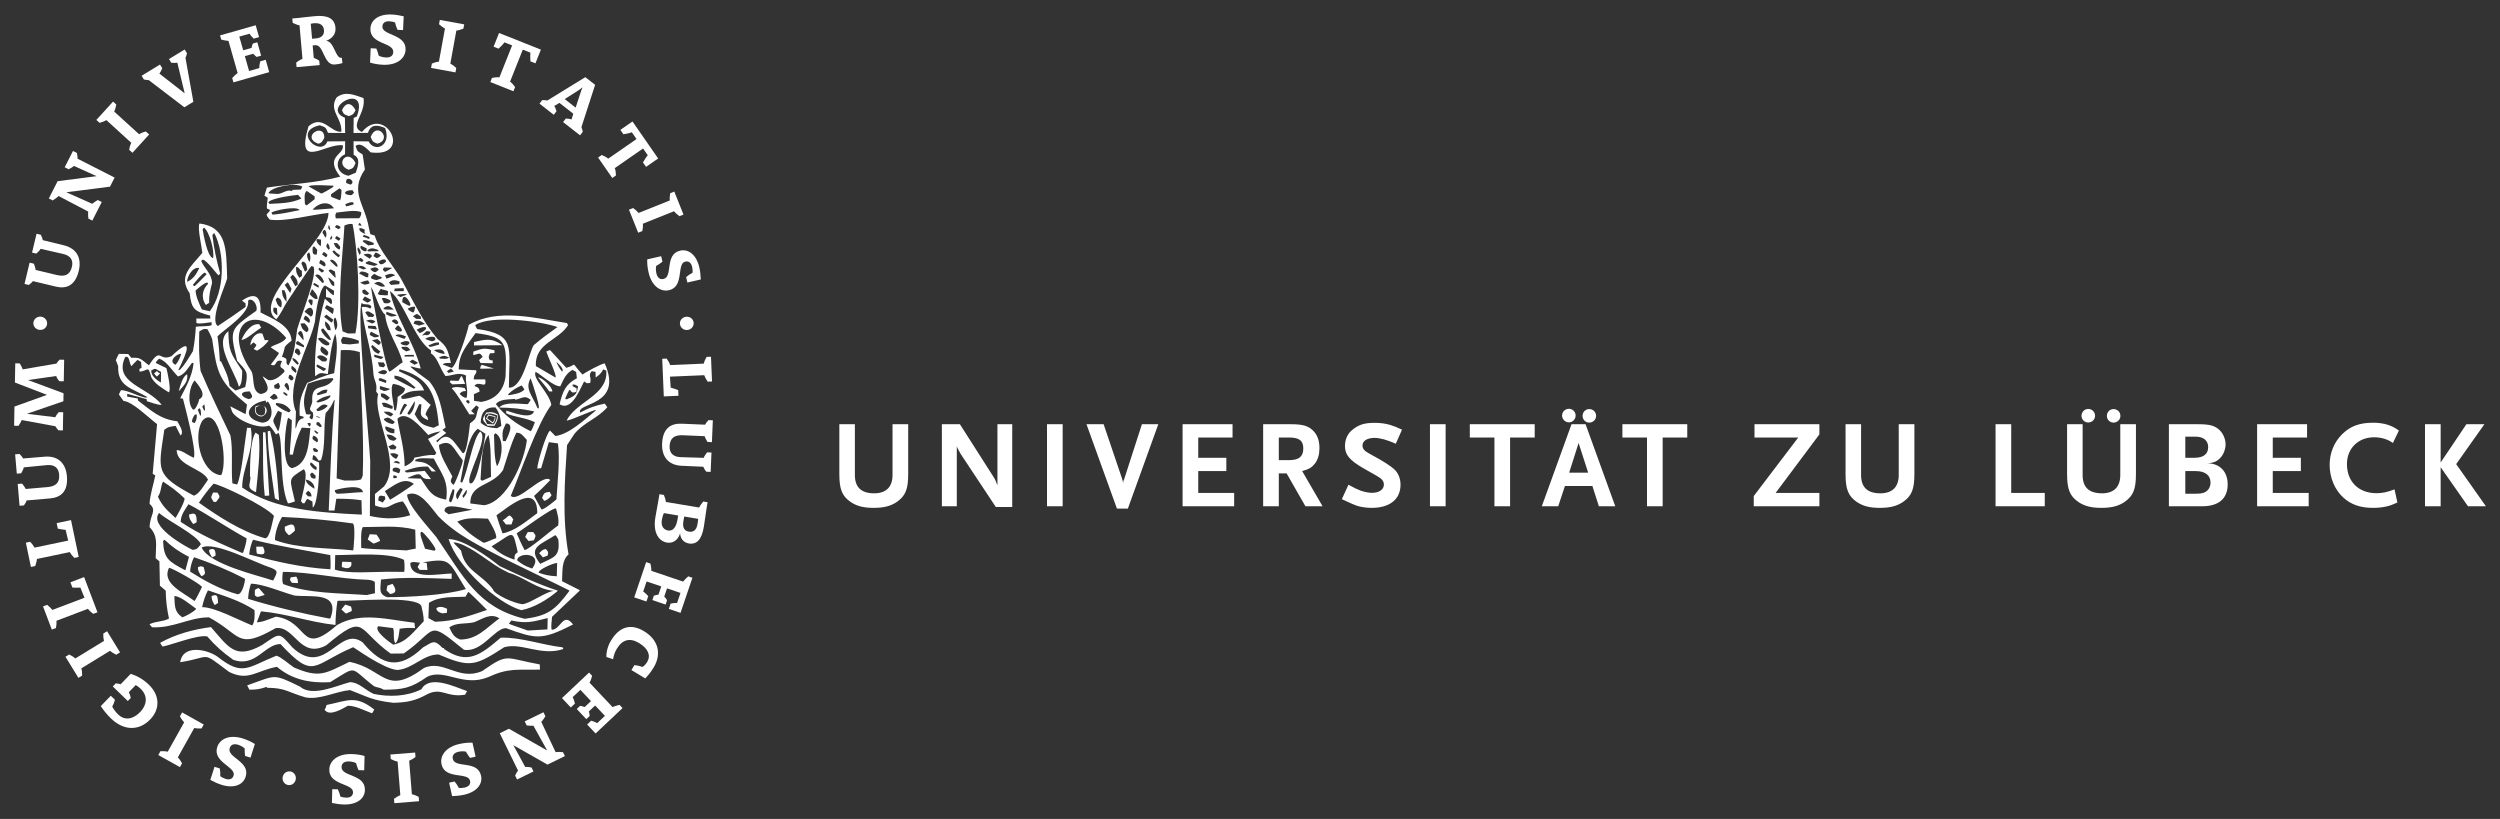 <?xml version="1.0" encoding="UTF-8" standalone="no"?>
<!-- Created with Inkscape (http://www.inkscape.org/) -->

<svg
        xmlns:dc="http://purl.org/dc/elements/1.1/"
        xmlns:cc="http://creativecommons.org/ns#"
        xmlns:rdf="http://www.w3.org/1999/02/22-rdf-syntax-ns#"
        xmlns="http://www.w3.org/2000/svg"
        xmlns:sodipodi="http://sodipodi.sourceforge.net/DTD/sodipodi-0.dtd"
        xmlns:inkscape="http://www.inkscape.org/namespaces/inkscape"
        width="290"
        height="95"
        viewBox="0 0 290 95"
        id="svg4299"
        version="1.1"
        inkscape:version="0.91pre3 r13670"
        sodipodi:docname="logo-white.svg">
  <rect x="0" y="0" width="290" height="95" fill="#333333" stroke="none"/>
  <defs
     id="defs4301" />
  <sodipodi:namedview
     id="base"
     pagecolor="#ffffff"
     bordercolor="#666666"
     borderopacity="1.0"
     inkscape:pageopacity="0.0"
     inkscape:pageshadow="2"
     inkscape:zoom="2.368134"
     inkscape:cx="64.33046"
     inkscape:cy="83.25296"
     inkscape:document-units="px"
     inkscape:current-layer="layer1"
     showgrid="true"
     units="px"
     inkscape:window-width="1920"
     inkscape:window-height="1148"
     inkscape:window-x="-8"
     inkscape:window-y="-8"
     inkscape:window-maximized="1">
    <inkscape:grid
       type="xygrid"
       id="grid4925" />
  </sodipodi:namedview>
  <g
     inkscape:label="Ebene 1"
     inkscape:groupmode="layer"
     id="layer1"
     transform="translate(0,-957.362)">
    <g
       transform="matrix(1.25,0,0,-1.25,1.637,1051.54)"
       inkscape:label="ink_ext_XXXXXX"
       id="g4179"
       style="fill:#ffffff;fill-opacity:1">
      <g
         transform="scale(0.1,0.1)"
         id="g4181"
         style="fill:#ffffff;fill-opacity:1">
        <path
           inkscape:connector-curvature="0"
           id="path4183"
           style="fill:#ffffff;fill-opacity:1;fill-rule:nonzero;stroke:none"
           d="m 548.105,416.199 c -2.601,0 -18.089,-8.269 -20.605,-10.406 -12.184,13.109 -3.836,9.223 -15.043,6.277 -5.043,5.52 -10.082,11.09 -15.129,16.524 -1.203,-0.371 -2.305,-0.84 -3.406,-1.305 0.441,-2.836 10.187,-22.664 8.453,-24.203 -6.145,3.551 -12.18,7.074 -18.219,10.637 -0.972,21.457 20.973,23.496 29.949,38.007 -0.417,0.692 -0.761,1.297 -1.097,1.879 -29.723,4.727 -64.5,13.942 -91.043,-1.652 -1.207,-7.074 -12.18,-39.887 -16.02,-39.887 -2.746,1.051 -5.48,2.094 -8.129,3.035 0.567,1.836 5.93,1.489 7.579,1.551 -2.86,11.567 -3.516,15.489 -12.395,22.074 -14.602,17.368 -23.266,36.602 -33.789,55.723 -8.117,13.692 -20.719,27.145 -24.578,40.371 -1.414,0.481 -2.754,0.946 -4.063,1.313 -0.531,2.121 -0.976,4.133 -1.422,6.133 -3.621,21.714 -18.113,33.046 -3.621,53.839 -0.765,4.704 -1.441,9.321 -2.074,13.918 -5.168,3.196 -4.828,2.957 -6.594,7.911 4.727,3.781 9.981,-2 14.047,-5.911 39.821,-5.297 13.942,45.219 -8.133,18.907 -12.601,5.433 4.067,16.988 1.442,31.5 -9.43,3.195 -16.887,6.621 -24.914,0.593 -7.774,-12.031 5.172,-19.004 4.387,-31.871 -10.083,-0.941 -17.223,16.52 -30.485,5.074 -12.621,-41.898 16.567,-14.992 31.926,-17.699 1.203,-9.461 -17.457,-9.804 -2.524,-29.039 -22.39,-6.019 -45.753,-6.726 -68.019,-10.16 -0.781,-2.477 -1.543,-4.969 -2.305,-7.551 0.973,-0.593 1.969,-1.168 3.071,-1.761 -0.106,-2.829 -1.102,-6.153 -0.766,-10.059 l 2.969,-1.387 c -1.992,-4.386 -5.832,-2.969 -0.235,-8.972 14.278,-2.141 38.485,4.586 54.418,6.238 0,-26.914 -72.953,-80.613 -48.484,-98.797 4.594,5.422 8.035,13.316 9.359,15.203 2.364,3.383 20.36,31.176 23.325,34.363 0.656,-0.23 1.332,-0.464 2.093,-0.824 2.946,-9.547 -11.523,-44.847 -15.273,-57.609 -1.735,-11.086 -2.285,-23.504 -8.192,-33.867 -4.687,3.332 2.012,5.75 -6.066,8.035 4.41,10.355 -0.527,7.414 9.012,14.976 -0.871,14.754 -19.407,20.899 -28.856,26.203 0.762,16.899 -6.461,18.188 -17.218,10.973 1.097,-0.812 2.199,-1.758 3.386,-2.699 l 0,-3.203 c -8.433,-6.012 -17.543,-12.387 -25.781,-17.703 -7.988,5.207 6.801,36.953 8.668,44.152 -0.875,26.914 0.121,47.578 -25.656,51.012 -2.078,-4.039 1.968,-20.672 2.629,-27.285 -10.871,-13.207 -22.711,-21.606 -11.735,-37.524 1.543,-14.883 4.723,-16.875 18.981,-20.672 0,-0.816 0.101,-1.773 0.211,-2.707 l -13.055,0 c 0,-1.301 0,-2.722 0.109,-4.152 2.414,-1.293 10.317,0.363 14.043,0.742 0,-0.848 0,-1.789 0.106,-2.727 -2.961,-1.554 -11.078,-0.714 -14.699,-1.554 -0.426,-7.664 -1.207,-15.102 -2.731,-22.653 -1.758,-2.953 -11.633,-19.484 -13.496,-17.457 8.668,17.457 14.359,32.446 -6.379,12.848 -12.176,-5.41 -9.316,9.574 -20.926,-8.5 -8.343,6.5 -8.027,7.324 -16.351,6.969 -0.996,1.195 -1.973,2.347 -2.864,3.535 -2.964,0.117 -5.8,0.117 -8.664,0.117 -0.996,-1.875 -1.988,-3.769 -2.859,-5.781 0.66,-1.75 1.422,-3.649 2.203,-5.531 -0.781,-19.246 12.84,-20.43 27.199,-28.809 -2.414,-2.594 -18.976,7.191 -24.675,6.375 -0.66,-1.289 -1.32,-2.617 -1.867,-3.914 l 4.282,-5.996 c 8.449,-0.727 22.707,-15.129 31.16,-21.504 -1.442,-15.344 -2.754,-30.695 -4.067,-46.035 0.762,-0.449 1.524,-1.059 2.411,-1.645 -1.332,-6.968 -5.274,-19.375 -5.274,-26.336 7.246,-6.496 0.344,-9.433 0,-21.589 8.008,-8.618 5.824,-15.586 5.598,-28.821 1.117,-0.945 2.328,-1.894 3.515,-2.949 0.125,-7.422 0.207,-14.988 0.446,-22.559 1.758,-1.511 3.511,-3.054 5.379,-4.597 0.211,-9.321 0.976,-16.035 3.046,-25.957 -6.015,-3.188 -11.734,-2.129 -18.085,-5.215 l 2.308,-2.824 c 20.078,-1.067 34.336,9.199 52.871,9.199 30.614,-16.406 25.332,-30.789 61.981,-10.008 17.668,2.481 22.39,-29.035 46.84,-15.949 37.195,31.055 27.769,15.234 59.793,-7.676 4.074,0.117 8.117,0.117 12.187,0.117 31.922,22.41 20.504,32.219 55.824,3.43 16.781,-2.844 28.43,20.078 38.957,20.078 27.434,-9.816 32.895,-11.809 62.301,3.426 -9.32,12.031 -11.418,-4.981 -19.852,-4.981 -0.867,4.739 0.239,8.157 0.34,12.051 8.559,8.137 17.118,16.289 25.672,24.309 l 0,0.469 c -5.48,2.832 -10.972,5.566 -16.351,8.269 0.445,9.211 -0.551,19.258 6.015,24.902 -6.015,32.825 -3.597,68.594 -1.394,101.407 2.285,3.554 4.593,7.082 6.902,10.515 9.215,10.969 20.945,13.813 30.484,24.657 l -2.418,3.324 c -9.527,-2.024 -14.804,-4.012 -22.812,-8.274 -3.75,9.426 40.465,5.754 22.812,45.586 l 0,0 z m -304.218,51.188 0.476,-6.039 c -0.316,0 -0.629,0 -0.98,-0.141 -3.594,3.145 -2.922,3.688 -2.641,6.703 1.34,0.176 1.34,0.176 3.145,-0.523 l 0,0 z m 3.883,0.722 c -3.723,1.485 -4.215,5.121 -5.102,7.344 0.523,0.711 1.055,1.258 1.547,1.813 6.16,-1.266 3.555,-9.157 3.555,-9.157 l 0,0 z m 3.046,15.993 c 1.704,-3.75 2.164,-4.731 1.918,-10.918 -3.726,5.332 -3.839,5.824 -4.164,10.918 l 2.246,0 0,0 z m 3.215,7.457 c 0.989,-1.907 2.137,-4.02 3.352,-6.149 -1.028,-3.789 -1.028,-3.789 -1.371,-3.621 -1.828,2.551 -3.391,4.91 -4.949,7.234 l 2.968,2.536 0,0 z m 4.559,7.015 c 1.914,-2.195 4.883,-4.25 4.547,-9.465 -0.789,-0.347 -1.543,-0.847 -2.18,-1.363 -1.578,2.863 -3.16,5.777 -4.707,8.477 0.793,0.804 1.547,1.668 2.34,2.351 l 0,0 z m 8.406,3.692 c 0,-1.668 0,-3.348 0.137,-5.02 -0.848,-0.465 -1.695,-1.078 -2.543,-1.68 -3.395,5.645 -2.703,5.34 -2.985,10.047 3.555,0 2.383,-2.527 5.391,-3.347 l 0,0 z m 5.047,0.902 c -0.637,-0.688 -1.414,-1.711 -2.199,-1.711 l -3.274,7.551 c 0.332,0.66 0.637,1.16 1.086,1.695 3.121,-0.535 3.574,-2.359 4.387,-7.535 l 0,0 z m 1.82,7.469 c -1.738,3.058 -1.972,4.363 -2.074,6.847 0.524,0.586 1.078,1.18 1.731,1.774 2.285,-1.676 1.316,-9.703 0.343,-8.621 l 0,0 z M 459.27,174.656 c 0.632,1.067 1.414,2.016 2.179,2.949 13.809,-2.949 19.211,-1.406 33.684,2.25 -0.11,-3.437 -0.215,-6.972 -0.215,-10.519 l -18.219,-1.055 c -16.886,5.891 -16.886,5.891 -17.429,6.375 l 0,0 z m -67.586,80.512 c -5.93,7.559 -26.989,29.977 -26.989,39.187 11.313,5.333 21.5,-11.101 28.743,-19.812 17.105,-17.59 39.476,-28.234 61.421,-39.555 59.672,-29.043 59.672,-29.043 60.563,-29.754 -13.703,-18.535 -20.613,-23.144 -41.473,-26.074 -43.976,10.606 -56.605,38.828 -82.265,76.008 l 0,0 z m 64.937,114.754 c 6.137,-3.328 17.668,-3.914 26.664,-8.281 -0.887,-2.012 -2.308,-6.707 -3.855,-8.387 -12.387,5.906 -24.336,14.527 -32.344,25.144 3.516,4.883 12.156,4.207 17.879,4.844 0,-0.222 0,-0.461 0.101,-0.82 7.141,1.547 8.774,4.59 14.364,-0.102 l -2.629,-3.922 c -8.11,0 -21.262,2.61 -26.664,-3.183 11.203,-0.11 20.312,-0.945 32.367,-3.539 -2.5,-8.258 -21.27,-0.453 -25.781,0.707 -0.102,-0.824 -0.102,-1.653 -0.102,-2.461 l 0,0 z m 22.703,32.445 c 1.106,-2.594 11.313,-32.804 6.25,-27.402 -4.828,11.848 -11.84,17.617 -6.25,27.402 l 0,0 z m -20.398,-15.695 c -0.235,0.34 -0.426,0.594 -0.551,0.84 4.383,4.129 7.035,5.664 12.625,8.269 0.762,-1.187 1.633,-2.375 2.523,-3.558 -2.074,-3.762 -10.972,-4.957 -14.597,-5.551 l 0,0 z m -156.11,145.34 c -0.441,-0.84 -0.886,-1.684 -1.648,-2.035 -1.086,0.843 -2.184,1.546 -3.285,2.246 0.336,0.738 0.656,1.429 1.101,2.019 1.098,-0.125 2.102,-0.719 3.832,-2.23 l 0,0 z m -0.105,9.777 c -0.656,-0.351 -1.207,-0.703 -1.754,-1.051 l -2.969,1.778 0,0.929 c 1.867,1.535 1.313,1.535 4.828,-0.476 -0.105,-0.348 -0.105,-0.699 -0.105,-1.18 l 0,0 z m -20.398,-38.121 c 0.21,0.465 0.531,0.941 0.867,1.293 1.422,-0.688 2.84,-1.539 4.281,-2.363 0,-1.168 -0.996,-2.008 -2.074,-2.008 -1.442,1.074 -2.864,2.598 -3.074,3.078 l 0,0 z m 5.339,-12.113 c -0.539,-0.133 -1.125,-0.442 -1.523,-0.75 -2.219,2.379 -4.434,4.769 -6.656,6.988 2.648,2.848 6.949,-1.641 8.179,-6.238 l 0,0 z m -4.472,17.547 c 0,0.699 0,0.699 1.101,3.183 1.633,-0.941 5.043,-1.648 4.723,-5.312 -0.445,-0.243 -0.891,-0.477 -1.227,-0.828 -1.527,1.066 -3.07,2 -4.597,2.957 l 0,0 z m 13.722,-25.497 c -0.121,-1.3 -0.226,-2.605 -0.226,-3.898 -0.11,0 -0.235,-0.137 -0.344,-0.234 -3.727,2.121 -5.144,4.961 -6.902,6.132 l 0,-7.917 c 2.754,-0.817 5.929,0.371 5.593,-5.661 -0.32,-0.23 -0.636,-0.472 -0.976,-0.828 l -5.695,5.067 c -6.379,-22.188 -10.106,-48.043 -9.004,-72.012 5.015,3.785 5.015,3.187 11.738,2.035 1.758,12.75 2.961,26.41 6.902,37.406 3.282,-10.621 0.446,-24.558 -0.996,-36.605 -10.527,-2.465 -16.441,-5.664 -25.101,-9.07 -4.828,-10.403 -7.692,-15.481 -6.926,-30.325 1.207,-0.254 2.414,-0.605 3.621,-0.965 l 0,-1.437 c -4.832,-0.574 -5.594,-4.707 -7.117,-9.309 l -0.34,0 c -0.336,0 0.551,14.161 0.426,15.457 -10.532,24.793 12.855,60.446 17.664,83.813 0.445,7.574 3.961,30.105 9.219,33.285 2.75,-1.641 5.609,-3.293 8.464,-4.934 l 0,0 z m -41.156,-152.062 2.945,0 c 1.993,10.039 3.985,16.418 8.243,25.039 2.648,-0.144 5.273,-0.254 8.027,-0.488 -1.543,-12.981 -1.543,-33.289 -17.012,-37.071 -11.285,2.032 -5.59,43.098 -3.617,46.758 1.078,-0.703 2.199,-1.531 3.406,-2.363 0,-10.027 -1.437,-20.672 -1.992,-31.875 l 0,0 z m 0.996,40.969 c -0.441,-0.711 -1.097,-1.535 -1.648,-1.782 -5.383,1.899 -8.664,4.375 -12.16,6.969 0,0.606 0,1.188 0.105,1.793 5.043,-0.351 9.426,-1.187 13.703,-6.98 l 0,0 z m -4.066,13.566 c -0.973,0.735 -1.86,1.434 -2.731,2.031 0,0.563 0,1.161 0.11,1.649 0.437,-0.254 2.965,-1.086 3.828,-2.945 -0.422,-0.25 -0.863,-0.489 -1.207,-0.735 l 0,0 z m -19.192,-4.355 0.321,-2.02 c 0.57,0.473 1.097,0.824 1.648,1.188 5.172,-6.133 5.383,-19.707 -5.488,-19.707 -19.867,4.468 -12.938,18.054 3.519,20.539 l 0,0 z m -15.695,1.297 c -7.355,1.894 -9.851,7.199 0.887,7.199 1.633,-3.063 4.387,-5.781 -0.887,-7.199 l 0,0 z m 19.531,1.765 c 1.211,1.188 2.543,2.227 3.836,3.324 1.649,-1.097 2.305,-0.597 3.512,-4.14 -1.523,-1.188 -3.391,-1.301 -4.277,-1.547 -2.836,1.898 -2.836,1.898 -3.071,2.363 l 0,0 z m 3.957,11.106 c 1.317,0.832 2.633,1.629 4.051,2.347 0.887,-1.652 0.887,-1.652 1.442,-3.761 -0.446,-0.606 -0.79,-1.301 -1.125,-2.02 l -0.426,0 c -1.203,0.242 -2.414,0.488 -3.598,0.59 l -0.344,2.844 0,0 z m 3.625,-23.625 c 1.078,-0.59 2.289,-1.172 3.52,-1.746 0,-0.254 -2.313,-18.555 -3.625,-17.129 -5.82,12.168 -5.613,7.324 0.105,18.875 l 0,0 z m 48.703,14.297 c 0,-4.024 -8.898,-6.036 -11.843,-6.723 l -1.313,1.051 c 4.809,3.547 6.778,4.246 13.156,5.672 l 0,0 z m -3.73,2.355 c -1.863,-0.457 -7.352,-2.477 -8.348,-2.105 -0.211,0.453 -0.441,0.941 -0.652,1.296 3.832,1.993 5.039,3.996 9.996,3.649 l -0.996,-2.84 0,0 z m 1.211,-12.055 c -2.316,-2.84 -6.594,-4.945 -9.66,-4.945 l -0.977,1.406 c 3.18,2.492 6.121,6.852 10.637,3.539 l 0,0 z m -10.406,-9.55 c 0.847,-0.118 1.738,-0.465 3.601,-1.754 -0.234,0 -0.441,0 -0.551,-0.121 l -3.281,1.41 c 0,0.242 0.102,0.347 0.231,0.465 l 0,0 z m 4.918,-9.344 c -0.555,-0.586 -0.996,-0.938 -1.653,-0.938 -1.211,0.852 -2.308,1.543 -3.394,2.246 l 0,1.907 c 2.293,1.636 3.179,-0.469 5.047,-3.215 l 0,0 z m -3.18,-6.231 c -0.445,-0.351 -0.891,-0.722 -1.227,-1.074 -0.871,0.723 -1.628,1.426 -2.398,2.141 0,0.586 0,1.043 0.109,1.531 1.102,-0.84 2.289,-1.648 3.516,-2.598 l 0,0 z m -4.512,-2.48 c 6.375,-2.742 3.41,-6.629 3.071,-6.27 -3.942,2.727 -5.25,3.086 -3.071,6.27 l 0,0 z m 4.176,-13.809 c -0.219,-0.476 -0.445,-1.086 -0.656,-1.66 -1.106,0.242 -2.207,0.469 -3.18,0.574 -0.426,0.957 -0.785,1.789 -1.101,2.602 1.863,1.305 2.644,0.586 4.937,-1.516 l 0,0 z m -5.383,28.914 c -0.211,0 -0.426,0 -0.66,-0.113 -0.652,0.469 -1.309,0.945 -1.863,1.309 0,1.882 0.66,1.882 1.316,3.171 -1.527,0.118 -3.074,0.247 -4.492,0.247 -3.75,12.261 -1.652,16.996 1.523,28.445 7.481,2.492 14.622,5.074 23.176,5.074 0.215,-0.234 0.426,-0.582 0.633,-0.941 -7.328,-11.907 -21.055,-1.899 -19.633,-20.903 -0.972,-5.437 -4.574,-6.629 0.571,-10.039 0.109,-2.008 0.871,-3.523 -0.571,-6.25 l 0,0 z m -1.738,-3.3 0.316,-1.993 c -0.547,-0.496 -0.996,-0.957 -1.414,-1.55 -0.66,1.054 -1.211,2.109 -1.738,3.195 l 2.836,0.348 0,0 z m 5.719,-41.083 c 0,-0.605 0,-1.296 0.086,-2 -0.551,-0.492 -0.551,-0.492 -1.203,-0.492 -2.864,1.43 -3.758,3.188 -4.938,4.856 0.105,0.703 0.211,1.289 0.336,1.894 2.734,-0.605 2.734,-2.48 5.719,-4.258 l 0,0 z m -0.801,-8.132 -0.316,-2.598 c -0.555,0.105 -1.106,0.105 -1.657,0.105 -3.176,0.45 -2.519,2.364 -3.281,3.782 2.074,2.82 2.074,1.765 5.254,-1.289 l 0,0 z m -1.207,-12.043 c -3.606,2.215 -7.887,5.058 -7.887,8.465 2.863,0 8.434,-3.407 7.887,-8.465 l 0,0 z m -2.633,-7.09 c -1.078,0.105 -2.176,0.105 -3.281,0.105 -0.762,0.832 -1.524,1.653 -2.199,2.473 0.55,0.969 1.566,2.121 2.414,2.715 1.652,-1.512 2.754,-1.641 3.066,-5.293 l 0,0 z m -83.797,19.93 c -0.445,0 -0.89,0 -1.336,-0.106 -18.09,3.191 -25.207,37.774 -15.886,50.879 15.125,15.117 23.918,-37.664 17.222,-50.773 l 0,0 z m -16.015,59.984 c -0.551,1.184 -1.098,2.336 -1.653,3.43 0.555,0.804 1.207,1.535 1.867,2.246 0.207,-0.606 1.524,-7.575 -0.214,-5.676 l 0,0 z m -3.645,-4.848 c -0.734,1.907 -1.523,3.66 -2.184,5.442 1.45,1.297 1.45,1.297 1.868,1.297 1.441,-1.532 1.527,-8.024 0.316,-6.739 l 0,0 z m 68.574,-93.133 c -1.293,-3.906 -3.601,-20.769 -8.222,-20.769 -21.95,6.258 -43.555,20.309 -61.43,33.047 4.277,6.48 8.453,11.922 13.496,17.586 4.934,0 48.254,-20.418 56.156,-29.864 l 0,0 z m -79.316,10.86 c 17.437,-9.219 35.234,-21.367 53.98,-31.746 -0.449,-4.27 -1.738,-8.75 -3.386,-13.352 -0.321,0 -0.68,0 -0.891,-0.105 -20.406,8.828 -39.277,17 -56.941,28.797 0,6.589 4.277,11.804 7.238,16.406 l 0,0 z m -12.07,-12.742 c -8.11,7.441 -12.055,10.73 -16.332,19.707 3.414,5.078 2.308,9.207 4.722,14.043 7.246,-4.739 13.051,-8.848 20.063,-15.684 0,-4.023 -8.325,-18.066 -8.453,-18.066 l 0,0 z m 24.253,-27.5 c 11.739,6.25 48.704,-13.703 64.739,-18.899 7.008,-2.832 5.148,-4.492 1.738,-11.562 l -0.637,0 c -12.965,4.59 -58.492,14.621 -65.84,30.461 l 0,0 z m 40.27,-28.95 c 0,-2.945 -2.539,-14.39 -6.797,-14.39 -15.699,4.137 -31.269,12.879 -44.125,21.012 0,4.23 1.859,10.402 3.641,13.363 16.226,-5.559 30.586,-11.465 47.281,-19.985 l 0,0 z m 79.203,-36.714 c -0.445,0 -0.781,-0.098 -1.098,-0.215 -25.335,4.715 -51.457,10.972 -75.265,18.301 0.23,5.183 1.207,9.656 2.648,14.031 10.844,0 28.719,-7.774 40.27,-10.949 14.91,-1.903 42.875,4.335 33.445,-21.168 l 0,0 z m -43.785,31.777 c -1.523,3.301 -0.527,8.965 -0.316,11.328 25.777,0 51.875,-6.613 78.988,-7.336 1.972,-0.234 3.84,-0.234 6.359,-2 0,-3.43 0,-6.953 0.125,-10.5 -2.539,-0.457 -5.062,-1.062 -7.582,-1.66 -25.465,1.887 -54.183,1.301 -77.574,10.168 l 0,0 z m 43.684,26.902 c 0.101,-3.777 0.546,-8.113 0.101,-13.203 -0.336,0.11 -0.652,0.11 -0.976,0.11 -26.665,1.648 -49.059,7.07 -74.395,13.679 0.66,5.789 1.758,9.219 3.52,13.699 23.914,-6.023 47.171,-9.558 71.75,-14.285 l 0,0 z m -51.352,13.946 c 0,7.175 3.176,15.683 6.59,21.472 20.949,-0.828 44.082,-2.957 65.707,-6.023 2.863,-1.524 0.555,-25.262 0.344,-25.031 -23.813,2.5 -51.352,1.535 -72.641,9.582 l 0,0 z m 119.793,-18.332 c 0.551,-3.297 0.652,-7.293 0.23,-11.188 -5.148,0.125 -10.211,0.125 -15.253,0.125 -13.938,0 -37.411,-2.141 -49.141,2.004 l 0.316,13.445 c 16.797,0 48.825,2.949 63.848,-4.386 l 0,0 z m 57.375,-27.137 c -18.981,-5.789 -53.859,-7.539 -72.945,-7.539 -8.664,2.832 -6.036,8.613 -5.828,16.394 21.292,2.492 43.55,1.289 65.617,0.61 l 0,4.968 c -11.196,0 -38.399,-6.628 -38.399,9.778 2.418,1.648 5.489,0.594 8.985,0.23 -0.762,-1.285 -1.524,-2.594 -2.184,-4.031 0.555,-0.801 1.207,-1.629 1.867,-2.578 2.41,0 4.828,0 7.246,-0.117 l -0.656,6.496 c -1.336,0.23 -2.543,0.476 -3.73,0.594 26.656,4.23 23.351,1.777 40.027,-24.805 l 0,0 z m -29.078,35.539 -8.738,1.883 c -2.102,6.328 -6.372,15.468 -3.098,15.715 1.348,0.093 11.523,-12.063 12.855,-16.282 -0.359,-0.371 -0.683,-0.84 -1.019,-1.316 l 0,0 z m -66.598,21.973 c 16.145,0 32.047,1.882 48.723,-2.375 0.125,-5.79 0.23,-11.668 0.441,-17.586 -2.859,-0.461 -5.695,-1.067 -8.449,-1.664 -14.363,0.968 -28.512,0.597 -42.129,2.25 0,6.128 -0.641,15.71 1.414,19.375 l 0,0 z m 19.649,99.546 0,0.813 c 4.171,2.168 4.171,1.516 9.89,-2.461 l 0,-0.852 -1.847,-1.472 c -4.469,0.832 -6.051,2.16 -8.043,3.972 l 0,0 z m 1.527,-5.984 c 2.715,-0.828 5.434,-1.785 8.328,-2.766 -0.168,-1.14 -0.168,-2.468 -0.168,-3.757 -0.738,0.148 -1.488,0.148 -2.25,0.148 -4.074,0.672 -7.113,3.418 -5.91,6.375 l 0,0 z m -1.703,13.469 c 3.609,0 4.801,0.883 8.93,-2.258 -0.891,-0.742 -1.551,-1.465 -2.25,-2.168 -3.403,1.426 -5.649,2.91 -6.68,4.426 l 0,0 z m -0.195,4.719 -1.583,3.41 c 3.325,1.023 5.954,-0.957 10.075,-2.989 l 0,-2.125 c -0.41,0 -0.821,-0.152 -1.207,-0.277 -2.504,0.703 -4.879,1.43 -7.285,1.981 l 0,0 z m -2.262,9.371 c -0.164,1.058 -0.164,1.949 -0.164,2.836 3.105,0.523 5.234,-1.25 8.363,-4.071 -0.98,-0.699 -1.801,-1.582 -2.66,-2.472 -1.93,1.238 -3.742,2.472 -5.539,3.707 l 0,0 z m -1.141,6.8 c 0,1.071 0,2.118 0.16,3.004 3.086,-0.886 6.168,-1.789 9.36,-2.691 -1.68,-1.52 -4.496,-1.813 -5.571,-1.973 -1.433,0.606 -2.683,1.227 -3.949,1.66 l 0,0 z m -0.816,8.067 c -1.328,4.492 5.043,0.816 6.801,0.117 0,-0.461 0.109,-2.707 -0.782,-2.254 -2.078,0.695 -4.043,1.422 -6.019,2.137 l 0,0 z m -0.922,7.789 c 1.91,0.742 5.055,3.398 8.207,0.898 l 0,-1.64 -2.066,-1.313 c -2.59,0.133 -5.219,0.586 -6.141,2.055 l 0,0 z m -0.133,9.211 c 1.852,0 3.672,-0.133 5.543,-0.254 0.441,-0.891 0.914,-1.727 1.383,-2.727 -0.582,-0.504 -1.16,-1.136 -1.735,-1.75 l -3.808,0.758 c -0.445,1.36 -0.914,2.711 -1.383,3.973 l 0,0 z m -3.309,4.914 0,2.152 c 2.805,-0.64 5.633,-1.336 8.586,-2.152 -1.234,-1.356 -1.566,-1.856 -2.804,-1.856 -2.02,0.664 -3.883,1.329 -5.782,1.856 l 0,0 z m -2.882,9.621 c 0.375,0.551 0.722,1.137 1.066,1.527 2.508,-1.925 4.973,-4.011 7.473,-6.125 -0.547,-0.55 -1.055,-1.144 -1.434,-1.922 l -0.859,0 c -4.629,1.922 -4.629,4.036 -6.246,6.52 l 0,0 z m 6.691,1.543 c -2.039,1.477 -4.062,3.043 -5.945,4.391 l 5.179,1 2.977,-2.696 c 0,-1.867 -1.434,-2.547 -2.211,-2.695 l 0,0 z m -7.941,9.215 c 0,2.144 0.578,1.812 1.156,3.039 2.559,-1.227 5.129,-2.449 7.687,-3.828 -1.574,-1.68 -3.277,-1.211 -4.847,-1.391 -1.406,0.774 -2.703,1.543 -3.996,2.18 l 0,0 z m -1.391,6.117 c -0.199,0.867 -0.402,1.719 -0.402,2.406 2.258,0 4.707,0 7.16,-0.234 0.43,-0.852 0.824,-1.742 1.219,-2.867 -0.395,0 -0.789,0 -1.219,-0.215 -2.258,0.449 -4.508,0.672 -6.758,0.91 l 0,0 z m -2.223,7.047 c 2.981,1.015 5.266,1.812 8.829,-0.602 -1.313,-1.429 -2.075,-1.617 -3.2,-1.851 l -5.629,2.453 0,0 z m -0.629,7.758 c 2.325,2.484 5.282,-0.157 8.559,-2.465 -0.512,-0.524 -0.984,-1.067 -1.465,-1.778 -1.492,0.168 -2.961,0.168 -4.293,0.168 -1.019,1.434 -1.976,2.848 -2.801,4.075 l 0,0 z m 5.391,23.672 c 3.496,-4.84 8.223,-22.676 13.051,-25.614 1.418,-15.472 11.949,-28.234 16.351,-44.285 -3.515,-1.988 -10.21,-8.258 -12.523,-8.726 -3.617,3.902 -15.902,69.293 -16.879,78.625 l 0,0 z m 31.481,-94.2 c 0,-4.027 -3.836,-5.57 -6.825,-7.918 0,-3.648 -0.531,-7.918 -1.523,-12.293 -0.32,0 -0.551,-0.105 -0.762,-0.222 -0.34,0.117 -0.679,0.222 -0.887,0.359 -0.324,5.625 -4.3,20.727 -0.996,24.297 4.063,-0.688 6.473,-1.277 10.993,-4.223 l 0,0 z m -9.661,9.2 c -0.128,0.941 -0.211,1.886 -0.211,2.714 7.903,-0.711 12.708,-5.203 19.633,-11.089 -0.441,-0.477 -0.886,-0.965 -1.547,-0.965 -6.039,3.175 -11.945,6.258 -17.875,9.34 l 0,0 z m 1.907,-55.661 c -0.27,-0.742 -1.703,-1.804 -2.532,-2.129 -5.437,0.774 -4.742,2.129 -6.98,5.879 4.035,-0.312 5.043,-0.136 9.512,-3.75 l 0,0 z m -3.239,-5.39 c 0.996,-0.801 2.094,-1.653 3.2,-2.481 -0.454,-0.703 -0.875,-1.406 -1.317,-2.226 l -4.179,0 c -0.762,0.926 -1.411,1.883 -2.075,2.715 1.422,0.703 2.864,1.437 4.371,1.992 l 0,0 z m 4.848,-9.778 c 0,-0.73 -1.648,-3.921 -2.203,-3.671 -3.41,1.425 -4.047,2.941 -5.488,4.843 3.199,0.473 3.839,0.832 7.691,-1.172 l 0,0 z m 1.418,-7.32 c -0.105,-0.234 -0.211,-0.473 -0.34,-0.832 l -0.742,0 c -1.648,0.469 -3.301,0.93 -4.949,1.289 1.988,1.301 3.402,1.902 6.031,-0.457 l 0,0 z m 0.445,-6.613 c -0.238,-0.945 -0.89,-3.426 -1.527,-3.086 -1.883,0.73 -3.75,1.301 -5.5,1.894 -0.113,0.723 -0.113,1.426 -0.113,2.149 1.425,1.535 5.175,1.887 7.14,-0.957 l 0,0 z m -6.476,-5.188 c 0.886,0 1.648,0.344 3.511,-1.199 l 0,-0.598 c -0.89,-0.593 -1.734,-0.796 -2.414,-0.796 -0.445,0.117 -0.875,0.203 -1.211,0.203 0,0.84 0,1.691 0.114,2.39 l 0,0 z m 18.972,-7.8 c -1.207,-1.766 -21.839,-14.875 -22.05,-14.747 -1.657,2.715 -3.305,5.418 -4.828,8.02 7.906,4.715 17.562,13.828 26.878,6.727 l 0,0 z M 344.063,292.82 c 0.109,-0.84 0.234,-1.648 0.445,-2.488 -2.418,-3.289 -2.418,-3.289 -2.629,-3.176 -1.309,0.715 -2.645,1.289 -3.965,1.875 0.449,5.09 1.211,4.848 6.149,3.789 l 0,0 z m 16.695,-4.715 c 3.066,-4.14 4.492,-6.738 6.797,-12.859 -7.348,-2.246 -13.282,-2.726 -20.321,-2.832 -6.242,0.223 -12.043,1.031 -17.089,2.234 l 0.32,51.106 c -0.996,20.078 -13.051,140.961 -7.774,146.641 1.204,-2.727 7.664,0.226 8.872,-3.801 -0.317,-0.473 -0.657,-0.926 -0.993,-1.531 -3.629,1.882 -4.812,1.531 -7.988,1.531 1.973,-21.246 9.531,-40 10.953,-62.91 0.653,-5.664 3.621,-7.793 2.418,-15.582 0.547,-0.832 1.203,-1.641 1.86,-2.485 -5.59,-21.121 22.71,-63.379 5.488,-85.597 -2.863,-2.332 -5.699,-4.707 -8.434,-7.059 0,-3.535 0,-7.09 0.09,-10.637 14.277,-5.301 11.969,1.887 25.801,3.781 l 0,0 z m -33.711,215.942 c -0.387,0.367 -2.578,-0.578 -2.914,-0.762 -1.067,0.399 -4.133,1.848 -4.969,2.215 0.836,0.926 3.707,2.52 7.883,-1.453 l 0,0 z m -4.356,6.234 c -0.722,0.383 -3.414,1.367 -3.414,2.114 2.411,2.125 1.758,2.371 4.938,-0.457 -0.32,-0.594 -1.078,-1.54 -1.524,-1.657 l 0,0 z m -41.285,-87.746 c 2.246,2.422 6.567,0.664 9.254,-2.254 -0.433,-0.629 -0.754,-1.437 -1.039,-2.242 l -3.75,0 c -1.473,1.281 -2.973,2.406 -4.465,3.531 l 0,0.965 z m 7.953,-11.18 c 0,-0.16 0,-0.308 0.153,-0.484 -0.782,-0.516 -1.528,-1.16 -2.157,-1.848 l -6.539,4.016 c -0.152,1.352 -0.152,1.352 0.332,2.176 2.637,-1.188 5.422,-2.52 8.211,-3.86 l 0,0 z m 0.621,11.922 c -4.722,2.489 -7.457,4.946 -4.593,8.727 1.078,-0.699 9.636,-5.191 4.593,-8.727 l 0,0 z m -8.031,15.719 c 2.633,2.836 7.168,-1.121 10.684,-3.957 -0.168,-0.574 -0.336,-1.137 -0.336,-1.848 -0.715,0 -1.422,-0.218 -2.098,-0.386 -4.57,0.925 -6.152,4.109 -8.25,6.191 l 0,0 z m 5.078,9.52 c 2.114,-2.231 11.118,-13.465 4.473,-9.918 -1.441,1.027 -10.41,9.918 -4.473,9.918 l 0,0 z m 4.012,-1.364 c -2.742,4.227 -2.621,4.559 -2.305,8.086 2.145,-1.386 5.043,-4.05 5.043,-8.449 -0.941,0.176 -1.918,0.363 -2.738,0.363 l 0,0 z m -3.344,12.25 c 0.637,0.758 1.332,1.512 2.039,2.063 2.075,-1.504 4.149,-2.981 6.391,-4.668 0,-0.379 -1.004,-2.609 -1.539,-2.758 -2.406,1.84 -4.684,3.695 -6.891,5.363 l 0,0 z m 0.719,8.094 c 0.473,1.059 0.981,1.957 1.645,2.813 2.121,-1.047 4.265,-2.086 6.546,-3.153 0.157,-0.863 -0.664,-5.304 -1.015,-5.086 -2.465,1.93 -4.902,3.672 -7.176,5.426 l 0,0 z m 9.805,-8.941 c 1.719,-3.453 2.625,-8.707 0,-11.563 -0.121,0.137 -0.231,0.242 -0.231,0.356 -0.191,0.757 -3.16,11.207 0.231,11.207 l 0,0 z m 6.91,-17.684 c 4.828,-0.726 9.211,-1.199 14.809,-3.652 -0.11,-0.852 -0.11,-1.676 -0.11,-2.492 -2.859,-0.235 -5.695,-0.582 -8.449,-0.934 -2.313,0.234 -4.602,0.457 -6.906,0.594 -1.996,3.773 -0.785,3.875 0.656,6.484 l 0,0 z m 15.672,-14.16 c 0.887,-37.793 4.066,-76.262 2.734,-114.66 -0.531,-1.153 -1.078,-2.332 -1.523,-3.528 -4.809,-1.636 -10.848,-0.808 -15.364,-1.05 -2.515,0.691 -4.933,1.394 -7.347,1.992 1.207,39.656 2.519,79.336 3.836,119.004 6.504,0.226 10.101,0.476 17.664,-1.758 l 0,0 z m 8.117,72.746 c -0.184,-1.078 -0.363,-2.117 -0.363,-3.195 -0.563,0 -1.16,0 -1.754,-0.117 -2.258,1.195 -4.559,2.363 -6.711,3.539 0.594,0.597 1.148,1.187 1.93,1.777 4.175,0 5.91,-1.641 6.898,-2.004 l 0,0 z m 1.07,-8.797 c -0.777,-0.898 -4.043,-1.351 -5.324,-1.351 -0.504,0.714 -3.137,1.238 -3.48,1.769 0.964,0.672 5.48,2.098 7.269,2.098 l 1.535,-2.516 0,0 z m -6.746,-6.715 c 0.653,0.348 1.313,0.707 2.051,0.942 1.332,-1.176 2.754,-2.352 4.176,-3.641 -0.531,-0.48 -1.086,-1.07 -1.633,-1.676 -2.856,0.364 -5.379,1.676 -4.594,4.375 l 0,0 z m 7.992,-8.73 c -0.211,-1.399 -3.046,-2.602 -3.515,-2.602 -1.52,0.934 -3.051,1.903 -4.403,2.602 0.672,1.168 1.352,2.121 2.204,3.078 1.777,-0.957 3.769,-1.91 5.714,-3.078 l 0,0 z m -31.722,-180.02 c -2.074,1.875 -1.949,2 -1.735,3.41 5.149,1.532 24.571,6.141 25.993,-1.894 -8.008,-0.215 -17.438,-1.516 -24.258,-1.516 l 0,0 z m -8.028,200.696 c 0.817,0 3.883,-2.891 5.512,-4.286 0,-1.156 0,-2.281 0.137,-3.558 -0.363,0.144 -0.727,0.144 -0.957,0.144 -2.106,0 -4.578,7.317 -4.692,7.7 l 0,0 z m 0.364,6.437 c 1.882,2.02 2.449,0.762 5.871,-0.871 l 0.683,-5.434 c -0.226,0 -0.339,-0.132 -0.453,-0.265 -5.742,5.824 -5.742,5.824 -6.101,6.57 l 0,0 z m 8.461,3.801 c -0.481,0 -0.957,0 -1.43,-0.121 -1.883,1.765 -3.742,3.535 -5.516,5.293 0,3.035 6.399,-0.488 6.946,-5.172 l 0,0 z m -6.047,25.043 -0.657,0 c -0.21,0.117 -0.445,0.246 -0.554,0.246 0.344,0.941 0.679,1.883 1.105,2.824 1.543,-0.125 1.313,-1.281 0.106,-3.07 l 0,0 z m 1.105,-11.133 c 0.473,0.371 0.926,0.738 1.535,1.113 1.5,-1.5 2.567,-2.89 5.516,-4.41 -0.367,-0.637 -0.703,-1.258 -0.957,-1.883 l -0.813,0 c -3.043,2.246 -3.992,3.266 -5.281,5.18 l 0,0 z m 1.199,7.844 3.075,0 c 1.445,-1.785 4.492,-3.543 2.074,-6.168 -3.938,2.129 -3.832,3.312 -5.149,6.168 l 0,0 z m 9.981,16.273 c 2.648,0.957 3.726,1.657 7.476,1.418 4.602,-21.14 8.098,-74.488 2.711,-101.531 -2.394,0 -4.703,0 -7.011,-0.102 -1.653,0.707 -3.282,1.395 -4.934,2 -5.359,28.938 0.106,69.176 1.758,98.215 l 0,0 z m 12.73,-20.187 c 1.207,-1.301 4.067,-5.446 1.078,-6.957 -0.968,3.187 -2.605,5.301 -1.078,6.957 l 0,0 z m 2.68,1.422 c 1.629,-0.825 3.43,-1.641 5.231,-2.457 -0.145,-0.793 -0.145,-1.625 -0.145,-2.582 -0.582,0 -1.191,0 -1.656,-0.145 -1.715,0.363 -5.547,2.918 -3.43,5.184 l 0,0 z m 10.176,-9.637 c -0.793,-0.703 -1.41,-1.566 -2.082,-2.418 -2.059,1.375 -3.953,2.586 -5.856,3.75 2.082,1.043 6.989,1.668 7.938,-1.332 l 0,0 z m 5.316,-7.492 c -1.402,-1.082 -1.402,-1.082 -3.371,-1.625 -5.48,1.445 -11.805,2.086 -4.785,4.574 3.328,-1.266 5.395,-1.898 8.156,-2.949 l 0,0 z m 1.043,-4.946 c -1.226,-1.07 -2.437,-2.476 -3.535,-2.476 -2.949,0.699 -3.394,1.758 -4.387,3.187 3.282,0.934 4.723,2.703 7.922,-0.711 l 0,0 z m 2.617,-7.007 c -0.156,-0.332 -0.156,-0.805 -0.156,-1.313 l -4.605,-1.484 c -6.785,1.144 -6.192,2.66 -2.176,5.801 2.023,-1.012 3.094,-2.161 6.937,-3.004 l 0,0 z m 3.016,-8.36 c 0.41,-0.57 -2.031,-0.543 -2.879,-0.543 -3.238,0.465 -6.363,3.567 -7.473,2.071 3.063,4.117 7.594,2.339 10.352,-1.528 l 0,0 z m 2.969,-4.937 c -0.141,-1.074 -0.305,-2.321 -0.305,-3.543 -0.691,0 -1.406,0 -2.125,-0.153 -4.144,0.622 -5.184,-0.355 -7.164,1.45 0.824,1.714 1.855,3.25 2.848,4.793 2.125,-1.688 4.453,-0.832 6.746,-2.547 l 0,0 z m 2.168,-8.469 0,-1.281 c -1.699,-1.871 -3.957,-1.321 -6.024,-1.09 l -2.066,4.453 c 2.398,0.898 5.324,-0.398 8.09,-2.082 l 0,0 z m 3.14,-8.48 -8.613,0.164 -1.156,1.218 c 4.363,2.61 5.074,2.907 9.769,-1.382 l 0,0 z m 2.75,-5.125 c -1.164,-1.247 -4.863,-1.247 -5.675,-1.247 l -4.336,2.106 c 0.125,0.875 0.308,1.562 0.468,2.273 3.059,-1.058 6.27,-2.101 9.543,-3.132 l 0,0 z m 1.453,-6.883 c -0.316,-0.344 -0.66,-0.879 -0.976,-1.403 l -1.449,0 c -1.325,0.883 -2.625,1.782 -3.785,2.653 1.289,2.113 4.414,2.82 6.21,-1.25 l 0,0 z m 3.473,-7.297 -1.312,-1.07 c -3.184,0.371 -4.047,1.199 -5.364,2.609 0.743,0.953 1.969,3.187 3.18,3.187 0.762,-0.82 2.731,-2.234 3.496,-4.726 l 0,0 z m 3.731,-5.649 c -0.504,-0.535 -1.012,-1.242 -1.325,-1.953 l -1.136,0 c -2.618,1.055 -5.043,1.953 -7.5,2.809 1.953,2.105 6.367,0.867 9.961,-0.856 l 0,0 z m 2.964,-4.964 c 0,-0.438 0,-0.879 0.157,-1.317 -0.785,-0.851 -1.625,-2.035 -2.836,-2.035 -3.289,0.434 -4.781,0.566 -5.602,2.473 2.606,0.879 4.5,2.648 8.281,0.879 l 0,0 z m 1.075,-7.629 c -1.34,-0.352 -2.637,-0.719 -3.946,-1.243 -2.16,1.418 -4.961,2.641 -4.289,4.258 4.762,0 5.176,0.907 8.235,-3.015 l 0,0 z m 2.957,-4.395 0.465,-1.582 -9,0 c 0,0.543 0.187,1.07 0.343,1.383 2.731,0.199 5.457,0.199 8.192,0.199 l 0,0 z m 3.828,-7.172 c -0.223,-0.75 -0.223,-0.75 -3.016,-2.008 -1.66,0.965 -3.293,2.008 -4.679,2.774 0.898,0.719 1.839,1.461 2.789,1.976 1.621,-0.742 3.238,-1.8 4.906,-2.742 l 0,0 z m 19.465,-58.258 c -1.633,-0.722 -3.305,-1.418 -4.828,-2.253 -10.211,2.488 -12.184,3.32 -17.559,12.644 1.312,3.082 2.641,6.133 4.059,9.117 0.66,0.106 1.421,0.106 2.183,0.106 -0.207,-8.969 -2.941,-10.864 6.164,-14.758 0.215,2.84 -1.523,4.148 -2.304,4.937 0.55,3.782 3.07,6.481 4.804,9.215 -4.488,3.434 -5.801,5.914 -10.187,8.379 -4.617,-0.219 -14.129,-4.012 -16.989,-2.465 -0.128,0.707 -0.128,1.414 -0.128,2.012 7.011,5.664 12.183,4.934 21.187,5.539 -4.492,10.981 -14.387,13.09 -23.266,17.719 -0.101,0.582 -0.101,0.582 0.426,1.875 26.778,-7.195 33.785,-22.297 36.438,-52.067 l 0,0 z m -32.032,20.079 c 0.766,0 1.317,-0.372 2.735,-1.176 -2.414,-2.629 -3.727,-5.43 -5.488,-8.617 -0.317,0 -0.657,0 -0.993,-0.129 l -0.66,0 c 1.106,3.886 2.547,6.968 4.406,9.922 l 0,0 z m 9.43,2 c 0.106,0 0.215,0 0.442,-0.118 0,-3.789 -1.973,-9.922 -5.481,-12.273 -0.555,0.469 -1.105,0.957 -1.555,1.418 l 6.594,10.973 0,0 z m 24.348,-27.633 c -4.5,-3.535 -7.996,-5.071 -11.727,-7.063 2.5,-4.25 5.039,-8.613 7.672,-13.008 -0.445,-0.578 -0.871,-1.152 -1.207,-1.882 -8.769,0.234 -12.629,-1.516 -19.195,-2.485 0,-3.16 -6.25,-7.183 -9,-8.023 0,15.84 -4.387,29.773 -6.696,44.043 8.454,9.094 22.157,-8.391 28.641,-15 4.063,1.765 6.691,2.594 11.512,3.418 l 0,0 z m 5.172,-63.254 -1,0 c -13.5,2.707 -15.133,8.613 -22.594,19.367 l -11.734,0.352 c -0.125,0.203 -0.208,0.359 -0.336,0.457 18.218,8.371 7.031,-2.137 21.5,-1.192 -1.969,2.629 -3.938,5.09 -5.801,7.571 -5.703,-0.481 -11.422,-0.95 -17.012,-1.536 -0.555,0.586 -1.105,1.055 -1.652,1.536 8.34,2.585 11.308,4.023 21.601,4.023 l 3.629,-4.609 c 1.199,0.105 2.516,0.105 3.828,0.105 -8.636,8.281 -9.187,8.137 -19.187,9.453 l 0,1.172 c 3.09,2.488 12.18,1.309 17.219,1.309 7.128,-14.407 13.843,-20.071 11.539,-38.008 l 0,0 z m 63.398,-55.735 c -0.344,0.122 -0.531,0.122 -0.762,0.122 -9.32,3.203 -13.832,6.492 -20.632,12.039 21.394,13.093 19.21,17.121 24.359,-5.301 -3.156,-2.246 -2.965,-2.871 -2.965,-6.86 l 0,0 z m 16.563,-8.132 -0.864,0 c -5.933,2.004 -9.453,4.238 -13.289,7.324 0,7.89 24.918,7.531 14.153,-7.324 l 0,0 z m -45.289,23.718 c -10.887,6.371 -16.477,11.204 -24.465,19.621 9.3,4.231 18.195,3.059 28.511,2.696 1.422,-2.356 8.774,-14.153 7.563,-18.067 -3.281,-0.957 -9.426,-4.25 -11.609,-4.25 l 0,0 z m -32.489,26.457 c -1.32,1.192 -3.812,1.836 -3.73,3.516 0.379,7.539 17.535,1.816 25.976,0.723 -8.984,-1.629 -21.257,-4.239 -22.246,-4.239 l 0,0 z m 16.453,22.547 0.321,0 c 0.675,-3.086 -0.977,-4.488 -3.055,-7.449 l -0.988,1.777 c 1.179,1.895 2.41,3.77 3.722,5.672 l 0,0 z m -8.007,-8.511 c -0.227,0 -0.336,0 -0.422,-0.11 -2.965,4.356 0.871,7.551 2.84,10.508 0.656,-0.379 1.421,-0.723 2.203,-1.172 0,-0.715 -3.86,-7.473 -4.621,-9.226 l 0,0 z m -6.036,-2.832 -0.66,0 c -0.422,0.351 -0.886,0.593 -1.312,0.828 0,4.14 2.308,7.902 3.519,11.465 0.422,-0.391 0.867,-0.731 1.418,-1.083 -0.211,-4.132 -1.097,-7.433 -2.965,-11.21 l 0,0 z m -11.296,53.144 c 11.742,5.77 12.613,-2.851 22.058,-14.301 0,-3.797 -7.797,-23.258 -8.664,-22.781 -4.07,2.949 -2.098,4.961 -0.996,7.793 -4.277,8.27 -12.398,20.539 -12.398,29.289 l 0,0 z m 35.996,14.969 c 2.289,-1.531 4.707,-3.067 7.117,-4.707 0,0 -7.246,-49.707 -14.465,-45.813 -4.731,5.071 18.406,42.278 9.527,47.91 -6.586,-5.886 -11.078,-35.632 -16.691,-47.214 -1.734,0 -1.289,0.48 -1.633,0.832 2.652,12.507 6.043,41.797 16.145,48.992 l 0,0 z m 9.957,-5.664 c 2.734,-11.668 1.8,-26.946 2.308,-38.946 -2.84,-1.179 -5.57,-2.375 -8.344,-3.671 l -1.398,1.191 c 0.973,11.316 0.422,32.676 7.434,41.426 l 0,0 z m -7.243,11.219 c 0,9.457 4.512,14.753 13.618,14.289 3.961,-5.086 4.707,-9.102 5.488,-17.239 -1.422,-0.73 -2.836,-1.425 -4.149,-2.129 -7.925,0.832 -9.894,1.047 -14.957,5.079 l 0,0 z m 13.618,-9.676 c 8.117,-4.375 6.675,-21.961 1.757,-30.332 l -0.418,0 c -2.761,7.531 -2.21,21.472 -2.652,28.894 l 1.313,1.438 0,0 z m 9.765,9.074 c 8.434,0 1.524,-12.285 -0.234,-16.398 l -1.313,0 c -0.421,0.117 -0.871,0.234 -1.308,0.234 -0.77,8.391 -0.324,9.551 2.855,16.164 l 0,0 z m 19.407,-15.324 c -1.973,-19.129 -18.2,-57.391 -39.59,-60.574 -4.387,0.582 -8.668,1.167 -12.946,1.648 0,19.016 19.743,15.227 30.395,30.918 4.047,12.051 7.121,23.965 12.398,34.719 4.59,0 5.801,-2.493 9.743,-6.711 l 0,0 z m 9.679,-67.91 c -9.554,-7.059 -20.844,-16.868 -32.265,-18.77 -1.965,5.684 -4.278,12.063 -5.61,16.789 9.106,5.899 37.875,31.981 37.875,1.981 l 0,0 z m 17.434,4.269 c 1.078,-4.719 2.965,-9.445 1.969,-15.715 -6.25,-4.238 -26.438,-21.933 -31.161,-22.89 -3.074,5.656 -5.144,10.625 -7.351,15.566 5.066,3.191 34.125,24.797 36.543,23.039 l 0,0 z m -14.703,-51.328 c -12.285,15.535 0.66,17.918 13.832,26.543 0.976,0 1.949,-2.141 2.945,-3.906 1.973,-16.504 -4.492,-16.418 -16.777,-22.637 l 0,0 z m 15.679,0.684 -0.316,-12.297 c -0.449,0.144 -0.789,0.144 -1.106,0.144 -6.46,0.356 -10.425,1.391 -15.671,3.176 -0.871,2.781 14.484,9.531 17.093,8.977 l 0,0 z M 403.852,171.23 c 6.925,4.708 14.148,2.84 22.941,4.708 7.898,3.078 15.359,8.984 23.578,3.664 -12.605,-9.321 -20.844,-19.68 -36.414,-19.68 -6.48,2.441 -7.566,6.113 -10.105,11.308 l 0,0 z m -19.414,8.625 c 0.128,4.708 0.32,9.454 0.55,14.161 10.188,6.257 21.617,5.066 33.903,5.652 0.761,1.543 1.632,3.098 2.519,4.504 0.871,0 14.813,-14.16 17.453,-16.758 -18.656,-6.379 -30.074,-10.273 -48.175,-10.996 -2.079,1.187 -4.172,2.371 -6.25,3.437 l 0,0 z m -159.192,-3.917 c 1.211,3.449 2.543,6.855 3.856,10.167 23.257,-2.003 45.074,-10.031 69.117,-12.636 0.086,7.676 0.765,15.488 1.863,22.429 15.57,-0.46 73.254,5.071 77.871,-4.843 0.996,-4.239 2.102,-8.965 2.203,-14.141 -9.429,-9.578 -15.801,-19.5 -28.422,-21.726 -3.203,2.078 -18.453,13.093 -13.82,17.109 l 13.82,-1.758 c 1.543,-4.965 -0.429,-9.707 2.012,-14.191 3.262,2.968 3.387,9.445 4.043,13.593 4.598,0.696 8.426,1.043 14.258,0.598 -0.234,1.641 -0.445,3.289 -0.551,4.949 -24.469,2.95 -50.125,10.391 -71.641,-2.019 -35.21,-30.43 -25.679,3.301 -56.816,7.676 -5.93,-1.985 -12.414,-5.207 -17.793,-5.207 l 0,0 z m -50.777,14.074 c 1.422,6.355 2.84,10.508 5.379,15.574 13.922,-4.816 29.617,-9.316 43.215,-18.301 0.214,-3.547 0.55,-11.347 -2.204,-14.265 -13.046,5.293 -34.886,16.992 -46.39,16.992 l 0,0 z m -25.778,10.261 c 5.821,0 14.594,-7.91 20.293,-11.796 -2.308,-3.086 -9.765,-6.844 -12.836,-7.93 -7.796,5.215 -6.91,11.101 -7.457,19.726 l 0,0 z m -4.961,26.211 c 2.653,0 26.883,-13.562 30.633,-17.589 -0.992,-2.594 -6.59,-13.348 -6.925,-13.219 -10.083,7.781 -30.93,16.289 -23.708,30.808 l 0,0 z m -5.484,24.903 c 0.445,0.476 0.891,0.84 1.317,1.179 7.472,-6.961 12.96,-10.867 22.726,-15.925 -1.101,-4.024 -2.207,-8.036 -3.281,-12.168 -0.235,0 -0.34,0 -0.449,-0.11 -14.829,7.895 -19.743,10.492 -20.313,27.024 l 0,0 z m -3.703,25.996 c 8.426,-7.586 34.652,-19.969 38.828,-28.945 -3.289,-4.129 -3.496,-4.715 -7.672,-5.313 -9.215,4.363 -40.586,22.559 -31.156,34.258 l 0,0 z m 1.84,130.894 c -0.106,-9.914 -0.106,-9.914 -0.32,-9.797 -4.274,2.594 -8.875,6.27 -8.875,11.09 4.492,2.364 2.839,2.141 9.195,-1.293 l 0,0 z m 13.387,6.621 c -7.961,3.653 2.882,11.29 5.273,10.02 -0.973,-3.18 -2.625,-7.203 -5.273,-10.02 l 0,0 z m 16.796,1.395 c -1.414,-12.145 -6.691,-21 -12.41,-32.461 l 2.52,-0.352 c 0.996,-4.242 13.07,-48.507 10.101,-54.894 -6.562,2.832 -10.183,6.734 -15.882,7.215 0,-14.746 24.125,-16.883 29.062,-27.531 -3.391,-4.598 -7.902,-13.075 -13.07,-14.864 -36.52,19.602 -33.024,23.137 -27.516,61.145 3.598,2.969 5.356,2.832 10.527,3.672 1.418,-2.832 2.856,-5.657 4.383,-8.621 0.106,0 0.231,0 0.446,-0.11 3.285,3.535 -2.094,10.266 -3.2,12.981 -16.121,1.777 -24.339,10.039 -36.515,19.25 -0.11,0.699 -0.239,1.297 -0.239,1.89 l -9.871,1.758 c 0,0.953 0,1.785 0.125,2.594 5.911,-1.641 11.95,-3.281 17.985,-4.945 0,-0.598 0.109,-1.188 0.215,-1.887 2.093,-0.481 10.761,-4.024 13.726,-3.317 -12.965,16.778 -45.097,19.957 -33.914,44.164 4.172,1.887 3.621,-4.964 5.723,-8.386 1.84,2.011 3.812,3.996 5.801,5.902 1.101,-0.594 2.207,-1.305 3.285,-1.992 0.105,-1.789 0.234,-3.547 0.445,-5.316 -0.656,-0.372 -1.316,-0.723 -1.969,-1.211 l 0,-2.348 c 7.899,0 7.793,7.086 10.973,-5.316 3.285,-6.145 9.555,-9.661 16.117,-13.918 2.969,1.058 -1.523,20.418 -2.074,22.421 -3.309,1.653 -6.59,3.2 -9.77,4.739 0,1.531 2.102,2.941 2.973,4.004 6.902,-2.121 11.289,-10.137 17.539,-16.528 6.25,1.762 9.004,7.551 13.07,12.762 0.418,-0.137 0.864,-0.238 1.414,-0.5 l 0,0 z m 1.106,-55.336 -0.785,0 c -0.66,0.352 -1.317,0.684 -1.867,1.035 0.21,2.957 1.335,4.602 2.753,6.738 l 1.758,0 c 0,-2.585 0.11,-4.835 -1.859,-7.773 l 0,0 z m 4.043,21.953 c 0,-1.777 -3.832,-11.57 -5.91,-9.34 -5.379,5.782 -3.305,21.371 1.758,26.805 2.734,-3.551 12.16,-13.703 4.152,-17.465 l 0,0 z m -5.91,106.11 c 2.414,2.605 8.328,10.527 11.187,11.468 0.547,-0.5 1.098,-0.941 1.653,-1.531 -1.336,-1.32 -10.426,-11.113 -11.524,-11.113 -0.445,0.476 -0.894,0.84 -1.316,1.176 l 0,0 z m 6.043,15.707 c -2.864,-5.899 -5.282,-10.032 -11.317,-12.864 0,5.192 5.383,14.282 11.317,12.864 l 0,0 z m 12.808,9.097 c -5.59,1.41 -8.875,22.313 -9.742,26.805 0.422,0.562 0.867,1.16 1.313,1.641 5.253,-4.266 9.871,-21.954 8.429,-28.446 l 0,0 z m -3.051,-49.238 c -2.539,0.582 -4.957,1.172 -7.367,1.668 -2.629,5.543 -5.804,12.617 -5.804,17.594 0.211,0.207 11.523,10.718 11.523,6.132 -4.828,-4.734 -7.035,-12.292 -1.992,-19.605 0.996,0.711 1.992,1.422 3.09,2.02 -0.336,7.429 1.086,12.039 2.633,18.285 0,8.504 -7.461,14.047 -10.11,20.664 0.555,0.445 1.106,0.812 1.656,1.195 4.704,-1.68 13.555,-14.656 14.594,-14.656 0.442,0.594 0.863,1.176 1.418,1.664 -3.617,12.848 -5.801,23.844 -7.246,35.641 l 1.316,1.765 0.555,0 c 9.867,-19.117 9.781,-54.058 -4.266,-72.367 l 0,0 z m 34.532,-86.641 -1.313,-8.863 c -4.808,2.477 -9.531,4.941 -14.258,7.324 -0.105,-0.117 1.758,-4.676 1.868,-5.312 4.507,-7.676 24.695,-16.297 34.125,-12.625 2.308,-1.653 4.171,-4.864 6.586,-8.274 0.66,0.606 1.418,1.055 2.183,1.543 4.492,-6.152 0.442,-47.468 8.789,-65.398 1.863,0 4.258,1.055 6.465,1.765 -4.727,21.856 -7.355,20.165 8.234,29.875 4.602,-4.14 -1.203,-22.433 -2.644,-29.875 0.652,-0.234 0.996,-0.234 1.312,-1.648 0.547,0 1.227,0 1.864,-0.117 0.765,1.406 1.652,2.84 2.543,4.14 0.761,-0.148 0.761,-0.148 4.933,-2.492 l 0.321,-5.675 c 5.062,3.324 6.484,37.062 5.824,41.925 -2.094,0.93 -4.176,1.856 -6.145,2.703 0.106,1.399 0.321,2.727 0.555,4.028 2.074,0 3.387,-2.27 5.254,-5.09 0.652,0.215 1.414,0.476 2.203,0.605 4.488,12.957 2.074,30.696 4.281,43.536 4.043,4.382 5.696,7.226 7.875,12.3 0.129,0 0.235,-0.129 0.446,-0.254 -2.965,-33.511 -3.942,-68.226 -5.489,-102.445 l 5.379,0 1.656,10.965 c 7.457,0 15.149,-0.106 23.364,-1.406 l 0.343,-13.34 c -0.57,0.098 -1.105,0.098 -1.656,0.098 -36.094,1.789 -78.992,4.023 -109.39,25.046 0,18.286 11.738,34.922 8.027,55.344 -1.231,0.11 -2.41,0.11 -3.535,0.11 -1.739,-10.129 -5.235,-45.442 -9.196,-52.622 -1.519,0.344 -2.961,0.696 -4.382,1.047 -1.332,15.242 0.761,30.703 -1.782,44.395 -9.64,20.078 -19.406,40.605 -27.726,59.961 -1.656,12.629 -1.547,24.808 -1.203,36.617 3.172,1.644 3.386,2.934 7.664,1.992 1.312,-2.582 2.836,-5.062 4.277,-9.098 4.617,-32.339 6.25,-39.304 32.348,-60.785 l 0,0 z m 8.683,87.121 c -24.906,-17.718 -24.906,-16.984 -17.879,-46.394 8.774,-9.918 10.747,-9.574 7.567,-24.43 -3.414,-1.066 -6.485,-2.601 -9.215,-3.207 -1.863,1.422 -3.621,2.836 -5.379,4.258 -0.871,9.098 -4.598,15.465 -7.887,22.793 -0.441,0.105 -0.781,0.227 -1.121,0.227 -0.402,8.5 -1.078,15.832 -2.179,23.027 8.109,7.793 30.394,21.348 28.406,33.039 3.301,3.551 9.426,-3.527 7.687,-9.313 l 0,0 z m 26.098,-56.671 c -3.727,-3.77 -9.531,-9.086 -15.23,-7.551 -4.618,3.187 -4.618,3.187 -5.063,3.187 3.285,-5.793 9.555,-14.383 -1.863,-16.277 -8.879,2.582 -5.379,15.332 -8.555,21.129 -29.516,44.039 2.754,64.801 32.258,31.035 -2.309,-5.082 -12.945,-6.621 -14.258,-8.859 2.523,-1.649 5.047,-3.399 7.563,-5.184 0,-1.031 -6.547,-9.512 -7.563,-10.77 6.484,-3.089 2.926,5.625 10.426,3.208 -4.363,-8.571 2.285,-4.918 2.285,-9.918 l 0,0 z m 3.199,-17.231 c -1.097,1.535 -2.203,3.078 -3.301,4.473 3.008,7.59 6.161,-5.469 3.301,-4.473 l 0,0 z m 1.293,14.52 c 1.547,-0.352 2.539,-0.352 4.067,-3.188 -0.422,-0.582 -0.868,-1.305 -1.293,-2.004 l -1.442,0 c -0.762,0.817 -1.523,1.528 -2.176,2.223 0.207,1.086 0.528,2.035 0.844,2.969 l 0,0 z m 2.328,8.273 c 0.871,-0.594 5.809,-3.316 3.731,-6.633 -3.094,2.371 -5.168,3.434 -3.731,6.633 l 0,0 z m 0.762,7.309 c 2.293,-0.828 3.605,-1.77 5.699,-5.211 -0.336,-0.45 -0.867,-1.039 -1.312,-1.039 -2.203,2.129 -5.149,4.238 -4.387,6.25 l 0,0 z m 3.797,8.91 c 1.812,-0.696 2.625,-0.696 3.535,-4.617 -1.441,-2.121 -1.441,-2.121 -1.723,-2.008 -1.16,1 -2.32,1.84 -3.507,2.715 0,3.214 0.125,2.218 1.695,3.91 l 0,0 z m 0.93,6.894 5.796,-4.172 c 0,-0.144 -0.121,-2.218 -0.523,-1.8 -2.312,0.957 -4.5,1.941 -6.687,2.925 -0.129,0.547 -0.129,1.106 -0.129,1.653 0.523,0.535 1.023,0.984 1.543,1.394 l 0,0 z m 5.058,0.711 -4.949,6.184 c 4.394,7.961 6.062,-7.371 4.949,-6.184 l 0,0 z m -2.582,15.278 c 1.168,0.203 2.461,0.379 3.789,0.379 0.637,-0.692 6.539,-5.809 1.957,-8.278 -5.082,3.16 -4.261,4.41 -5.746,7.899 l 0,0 z m 2.926,4.254 c 0.449,1.109 0.898,2.199 1.488,3.14 1.285,0 6.352,-3.765 3.61,-6.703 -1.739,1.23 -3.5,2.488 -5.098,3.563 l 0,0 z m 6.699,2.292 c -1.933,1.618 -3.863,3.04 -5.824,4.512 7.609,9.93 10.176,-3.082 5.824,-4.512 l 0,0 z m -1.258,16.079 c 0.891,-0.118 1.735,-0.246 2.754,-0.457 0.555,-1.196 0,-6.383 -1.332,-4.969 -1.316,1.89 -2.289,3.18 -2.519,4.019 0.359,0.453 0.675,0.95 1.097,1.407 l 0,0 z m 2.762,9.183 c 1.473,-1.847 4.809,-4.871 4.809,-8.762 -0.516,0 -0.926,-0.16 -1.344,-0.285 -2.793,0.711 -4.551,3.024 -6,4.473 0.648,1.578 1.316,3.164 1.992,4.574 l 0.543,0 0,0 z m 1.742,5.926 c 1.367,-0.656 2.711,-1.484 4.078,-2.301 0,-0.633 0,-1.301 0.145,-1.926 -0.293,0.164 -0.609,0.164 -0.902,0.164 -3.786,2.11 -3.786,2.11 -4.368,2.911 0.289,0.496 0.582,0.828 1.047,1.152 l 0,0 z m -0.222,34.109 c 0.996,-1.058 1.968,-2.109 2.964,-3.304 -0.23,-1.399 -0.339,-2.828 -0.441,-4.368 -0.555,0 -1.086,0 -1.527,-0.109 -3.2,0 -2.203,5.192 -2.313,6.613 0.426,0.469 0.871,0.832 1.317,1.168 l 0,0 z m 5.929,0.125 c -2.754,2.493 -3.09,3.075 -3.73,5.539 0.215,0.364 0.535,0.723 0.875,1.067 1.097,-0.11 2.203,-0.344 3.41,-0.57 0,-1.184 0.105,-6.372 -0.555,-6.036 l 0,0 z m 1.551,-7.797 c 1.523,3.329 1.731,2.727 4.91,-0.218 0,-0.606 0,-0.606 -0.972,-2.246 l -0.532,0 c -1.226,0.816 -2.328,1.64 -3.406,2.464 l 0,0 z m 3.051,15.731 c -0.996,1.516 -1.871,3.055 -2.735,4.59 2.622,7.211 5.145,-3.309 2.735,-4.59 l 0,0 z m 3.961,-10.648 c -1.106,-0.715 -1.106,-0.715 -1.207,-0.461 -2.633,3.293 -2.102,2.839 -0.895,5.886 0.66,0 2.418,-3.304 2.102,-5.425 l 0,0 z m -0.66,22.449 c 0.336,-0.953 0.976,-2.246 1.312,-4.278 -0.336,-0.109 -0.57,-0.214 -0.781,-0.445 -1.973,2.094 -1.078,3.406 -0.531,4.723 l 0,0 z m -15.149,14.031 c 4.156,5.555 14.703,9.437 19.746,1.312 -17.562,-1.421 -17.562,-1.421 -19.746,-1.312 l 0,0 z m -38.273,-2.602 c 3.386,2.129 23.683,6.372 26.203,2.231 -8.774,-1.863 -16.992,-3.524 -25.102,-4.234 -0.445,0.71 -0.785,1.417 -1.101,2.003 l 0,0 z m -2.864,9.457 c 2.735,3.879 21.715,6.364 27.54,6.95 l 3.179,-3.422 c -9.875,-4.594 -20.086,-4.367 -29.613,-4.946 -0.445,0.477 -0.766,0.95 -1.106,1.418 l 0,0 z m 31.586,14.532 c -0.421,-0.848 -0.867,-1.684 -1.312,-2.641 l -7.797,-0.336 c -0.191,-0.348 -0.316,-0.699 -0.426,-1.051 -5.14,1.77 -8.89,-2.73 -13.699,-2.73 -7.141,0.383 -7.141,0.383 -8.242,0.726 2.289,5.879 25.121,10.266 31.476,6.032 l 0,0 z m 4.071,-3.918 c 2.41,-1.641 4.828,-3.293 7.347,-5.074 l 0,-2.61 c -2.519,-1.883 -4.937,-3.769 -7.347,-5.781 l -1.657,1.07 c -0.101,3.899 -1.312,10.281 1.657,12.395 l 0,0 z m 24.675,3.765 c -2.417,-1.746 -10.632,-6.476 -11.187,-6.222 -3.957,2.218 -7.898,4.476 -11.711,6.586 1.945,2.129 18.516,0.734 22.898,0.734 l 0,-1.098 z m 7.583,-2.824 c 0,-1.758 -0.34,-11.207 -1.993,-9.437 -2.519,1.074 -5.039,2 -7.558,2.953 -0.106,0.84 -0.215,1.656 -0.215,2.351 2.629,1.895 5.254,3.785 7.883,5.575 0.547,-0.5 1.207,-0.954 1.883,-1.442 l 0,0 z m 13.261,15.942 c -2.289,-0.942 -4.597,-1.895 -6.801,-2.84 -11.968,2.136 -13.281,15.488 -3.179,19.953 0,4.004 0,8.039 0.109,12.055 -5.488,0 -10.973,0 -16.461,-0.125 -6.14,-15.352 -33.23,9.457 -7.012,14.976 4.938,-2.101 5.274,-1.039 7.563,-7.059 5.273,0 10.527,0 15.91,-0.117 -0.109,4.696 -0.211,9.43 -0.211,14.153 -23.262,9.32 22.942,34.007 11.074,1.195 l -2.964,-1.426 c -0.125,-4.609 -0.125,-9.226 -0.125,-13.922 4.41,0.117 8.918,0.117 13.406,0.117 2.633,8.508 9.156,7.395 15.914,4.485 6.141,-16.652 -9.664,-23.133 -15.359,-12.402 -4.723,0.125 -9.344,0.125 -13.961,0.125 0,-4.122 0,-8.395 0.125,-12.633 6.8,-2.844 3.945,-10.871 1.972,-16.535 l 0,0 z m -2.941,-16.29 c 0.422,-0.703 0.844,-1.539 1.293,-2.351 -0.871,-0.953 -2.074,-2.246 -2.949,-2.246 -8.899,0.711 -5.485,5.082 1.656,4.597 l 0,0 z m 0.762,-13.222 -6.59,-1.77 c -0.446,0.7 -0.762,1.305 -1.102,1.887 0.867,0.48 9.11,4.48 7.692,-0.117 l 0,0 z m -2.649,18.41 c -1.422,0.602 -2.734,1.07 -4.066,1.547 -1.231,8.058 10.082,1.676 4.066,-1.547 l 0,0 z m 9.875,-25.605 c 0,-2.368 -0.109,-2.961 -1.766,-5.543 -7.328,0 -14.574,0 -21.816,-0.137 -0.762,3.07 -0.441,3.312 0.445,5.328 5.356,0.473 18.09,3.07 23.137,0.352 l 0,0 z m 0,-12.52 c -0.984,0.238 -1.871,0.355 -2.734,0.473 0.336,0.824 0.652,1.539 1.097,2.234 1.102,-0.461 2.52,-3.18 1.637,-2.707 l 0,0 z m 3.742,-7.605 c -3.699,1.386 -6.019,3.113 -5.437,5.246 1.554,0.453 2.711,-0.176 5.234,-1.399 -1.43,-1.972 0.613,-3.847 0.203,-3.847 l 0,0 z m 3.973,-4.168 c -0.356,0 -0.523,-0.192 -0.734,-0.403 -1.989,0.817 -3.754,1.551 -5.571,2.145 0.352,0.57 0.692,1.164 1.078,1.543 1.602,-0.571 3.414,-1.16 5.227,-1.95 l 0,-1.335 z m 4.012,-4.332 c -0.141,-0.469 -0.278,-0.958 -0.278,-1.563 -1.715,-0.156 -3.261,-0.305 -4.863,-0.625 l -5.148,3.691 c 0,3.36 9.515,-1.035 10.289,-1.503 l 0,0 z m 4.394,-6.52 -0.515,-1.066 c -3.024,0 -6.047,0 -8.911,-0.168 l -1.199,1.234 c 3.903,2 4.551,2.355 10.625,0 l 0,0 z m 2.348,-4.91 c -1.238,-1.153 -2.922,-2.473 -4.141,-2.473 -1.094,0.672 -2.133,1.32 -3.047,1.82 0.621,1.157 1.211,2.297 1.953,3.297 1.094,0 2.926,-1.136 5.235,-2.644 l 0,0 z m 4.469,-5.985 c -1.657,-1.183 -2.645,-2.253 -4.383,-2.253 -1.758,0 -2.313,2.253 -2.418,2.609 2.519,1.293 3.074,2.476 6.59,1.531 0,-0.59 0.101,-1.18 0.211,-1.887 l 0,0 z m 5.484,-5.918 c -5.93,-3.304 -5.93,-3.304 -6.48,-3.304 -2.524,2.14 -2.075,2.14 -0.661,4.035 2.313,0 4.625,-0.137 6.93,-0.25 0,-0.106 0.106,-0.234 0.211,-0.481 l 0,0 z m 3.234,-6.449 c -2.629,-1.019 -6.898,-3.113 -8.23,-3.113 -0.551,1.059 -0.961,2.094 -1.332,2.93 3.676,1.246 5.379,2.484 9.562,0.183 l 0,0 z m 3.942,-5.672 c -0.141,-0.796 -0.239,-1.746 -0.239,-2.679 -2.644,-0.137 -5.269,-0.422 -7.746,-0.664 -0.625,0.804 -1.25,1.464 -1.879,2.14 2.625,2.805 5.489,2.559 9.864,1.203 l 0,0 z m 3.875,-9.117 -8.817,0 0.43,2.399 c 2.691,0.172 5.523,0.332 8.387,0.332 l 0,-2.731 z m 3.058,-2.758 c -1.394,-1.004 -1.394,-1.004 -6.152,-2.711 -1.086,0.688 -2.187,1.36 -3.32,1.875 2.531,0.836 5.215,1.02 9.472,0.836 l 0,0 z m 0.7,-10.328 c -1.762,0.93 -3.516,1.871 -5.145,2.836 0,14.098 12.645,-6.758 5.145,-2.836 l 0,0 z m 6.859,-1.511 c 0,-0.68 -0.961,-5.711 -2.039,-5.215 -2.645,1.008 -4.055,2.363 -4.992,3.203 0.488,0.824 4.695,2.863 7.031,2.012 l 0,0 z m 5.48,-11.27 c -1.543,0.145 -3.082,0.145 -4.511,0.145 -1.078,0.894 -2.082,1.652 -3.059,2.418 3.949,2.375 2.953,3.136 7.274,-0.309 0,-0.758 0.132,-1.527 0.296,-2.254 l 0,0 z m 3.563,-4.625 c -1.879,-0.391 -3.727,-0.926 -5.41,-1.461 -1.856,0.746 -3.535,1.301 -5.196,1.816 0.329,0.911 0.817,1.833 1.301,2.532 3.895,0.355 4.571,0.515 9.305,-2.887 l 0,0 z m -4.734,-8.5 -3.036,3.176 c 9.227,5.347 12.868,1.082 3.036,-3.176 l 0,0 z m 9.785,1.395 c 0,-4.34 -6.059,-3.278 -3.879,-2.973 -0.692,0.176 -3.289,-0.707 -3.887,-0.5 l 4.234,3.961 c 1.461,0 1.899,-0.332 3.532,-0.488 l 0,0 z m 4.453,-7.829 c -2.141,-1.082 -2.141,-1.082 -3.281,-1.082 -5.465,1.782 -5.465,1.782 -5.782,2.305 1.457,1.535 10.485,3.922 9.063,-1.223 l 0,0 z m 3.668,-4.148 c -7.184,-2.102 -7.184,-2.102 -8.719,-2.102 -0.473,0.489 -0.91,0.977 -1.387,1.305 2.598,0.797 6.289,3.293 9.953,2.641 0,-0.532 0,-1.153 0.153,-1.844 l 0,0 z m 4.894,-8.746 c -4.922,0.719 -7.402,1.789 -9.695,3.57 10.398,2.641 9.855,-3.726 9.695,-3.57 l 0,0 z m -3.953,-4.274 c -0.39,0.407 -0.773,0.809 -1.015,1.211 3.796,1.368 4.312,2.067 9.246,-0.121 -2.032,-2.187 -6.211,-1.09 -8.231,-1.09 l 0,0 z m 4.863,-16.152 c 6.375,0 12.176,4.133 19.211,0.363 -1.082,-6.683 2.375,-13.05 0.426,-20.656 -2.859,0 -4.808,2.238 -6.144,3.309 l 0,0.832 c 2.207,1.875 2.308,1.992 5.718,2.215 -0.445,0.957 -0.867,1.898 -1.312,2.734 -4.301,0.824 -9.109,1.648 -12.074,-0.117 5.043,-4.969 11.394,-16.66 16.441,-24.328 1.649,0.129 3.301,0.129 4.949,0.129 l -3.3,3.187 4.621,4.945 c 0.437,-0.105 1.207,-0.449 2.41,-1.757 -3.301,-8.039 -0.446,-9.7 -8.11,-14.766 -0.445,-4.258 -3.199,-31.516 -7.136,-27.266 -7.801,9.91 -13.395,21.731 -23.043,9.668 l -1.203,1.309 c 3.066,2.48 6.132,4.961 9.332,7.312 -1.207,1.079 -2.418,1.996 -3.52,2.942 l 2.969,2.137 c -3.945,16.988 -5.055,30.578 -15.371,43.085 -3.199,2.372 -16.672,11.938 -17.438,13.59 2.184,0 6.383,-1.898 9.664,-1.898 -6.593,25.254 -24.465,49.707 -28.535,71.887 13.387,-10.161 22.602,-45.192 38.172,-55.247 -0.105,-0.816 -0.215,-1.64 -0.215,-2.582 6.258,-3.785 7.906,-13.101 13.488,-21.027 l 0,0 z m 21.075,-25.609 c -0.657,0.605 -1.332,1.187 -1.864,1.765 0.532,1.887 0.766,1.668 2.946,0.946 0,-0.707 0.109,-1.422 0.234,-2.106 -1,-0.496 -0.551,-0.605 -1.316,-0.605 l 0,0 z m -13.176,29.742 c -1.738,-0.352 -3.496,-0.836 -5.145,-1.305 -0.449,0.606 -0.89,1.196 -1.312,1.664 1.203,0.825 2.391,1.653 3.723,2.375 0.871,-0.824 1.761,-1.793 2.734,-2.734 l 0,0 z m 20.086,35.672 c 29.187,-3.676 28.848,-8.867 27.875,-39.805 -1.652,-14.394 -10.211,-21.957 -22.606,-24.074 l -6.691,1.062 c -0.109,2.129 -0.109,4.141 -0.109,6.133 1.738,0.844 3.496,1.653 5.254,2.383 0,5.293 -4.614,3.926 -4.614,5.637 4.614,4.965 11.414,-4.242 9.887,5.672 l -10.648,0 c 0,5.722 2.964,4.293 2.304,8.504 -5.484,0.347 -10.867,0.609 -16.246,0.828 0,14.984 7.688,22.058 15.594,33.66 l 0,0 z m 54.074,-11.113 c -4.699,-6.833 -9.867,-39.536 -22.812,-39.536 l -0.317,0 c 0,37.301 7.117,49.45 -29.508,54.43 -0.996,1.512 -1.652,3.051 -1.652,3.738 14.699,9.469 60.012,3.68 76.238,-1.882 -7.672,-5.426 -14.937,-10.844 -21.949,-16.75 l 0,0 z m 26.672,-24.305 c -0.211,0 -0.445,0 -0.656,-0.129 -2.414,3.18 -3.856,5.898 -4.934,8.391 0.106,0.101 0.215,0.101 0.317,0.101 0.886,-1.047 6.351,-5.312 5.273,-8.363 l 0,0 z m 13.047,-18.781 0,2.945 c -1.309,0.723 -2.516,1.43 -3.727,2.019 l 0,1.414 c 1.547,0.469 2.844,-0.246 5.043,-1.539 -0.976,-8.617 -4.176,-9.316 -10.652,-12.16 -0.43,0.239 -0.852,0.461 -1.32,0.598 7.101,16.641 2.168,2.148 10.656,6.723 l 0,0 z m 27.539,19.363 c 1.758,-23.024 -27.66,-28.332 -36.875,-46.301 4.187,0 26.246,10.859 27.457,9.57 -10.66,-8.625 -24.707,-22.175 -37.859,-23.957 -1.657,1.782 -3.305,3.43 -4.942,5.071 -3.515,-2.461 -11.836,-30.086 -11.836,-35.274 l 3.602,0.344 c 2.308,8.133 4.719,16.172 7.136,24.195 2.735,-0.367 5.59,-0.699 8.454,-1.179 2.074,-15.098 -0.446,-35.301 -1.418,-51.954 -2.098,-1.757 -12.075,-10.144 -13.965,-9.199 -2.305,4.133 -4.594,8.25 -6.797,12.403 4.957,4.484 10.332,9.668 15.039,14.738 -6.484,6.98 -30.059,-21.711 -36.645,-14.609 8.559,19.824 23.938,65.964 37.641,84.386 -2.098,11.571 -17.879,24.321 -14.594,30.696 5.7,-3.063 16.887,-13.801 22.918,-13.454 3.094,6.485 5.172,11.918 11.313,15.219 1.082,-0.59 2.179,-1.172 3.387,-1.883 l 0.679,-5.91 c -10.097,-5.199 -13.176,-11.808 -16.031,-24.062 12.621,-8.16 21.391,21.121 23.043,21.121 1.762,-1.535 2.074,-2.121 5.359,-1.305 1.442,5.68 -2.285,6.863 1.442,10.867 l 3.515,-0.711 c 0,-1.64 0,-3.418 0.082,-5.191 3.414,2.363 4.856,3.656 7.141,7.555 0.887,-0.36 1.762,-0.707 2.754,-1.176 l 0,0 z m -52.981,-19.246 c 0.977,0 1.973,0 2.95,-0.117 -0.551,5.425 -10.082,13.113 -13.368,13.113 3.286,-4.016 7.012,-7.922 10.418,-12.996 l 0,0 z m 2.184,-96.457 c -0.66,1.074 -1.207,2.129 -1.758,3.203 -4.828,-0.703 -5.144,-0.703 -7.012,-5.539 0.532,-0.84 1.211,-1.778 1.868,-2.735 1.965,0 5.59,2.84 6.902,5.071 l 0,0 z m -71.957,142.269 0,-3.187 c 8.77,0.101 17.539,0.23 26.332,0.23 -10.344,7.317 -15.914,5.188 -26.332,2.957 l 0,0 z m -0.555,-8.867 c -0.105,-1.059 -0.226,-2.129 -0.226,-3.18 4.746,0.34 5.926,3.465 8.789,-1.765 -1.078,-0.953 -2.203,-1.887 -3.305,-2.965 0.442,-0.816 0.891,-1.75 1.336,-2.699 3.727,0 7.434,-0.145 11.289,-0.262 l 0,2.609 -2.652,0.352 c -1.86,3.09 -0.629,4.023 0.109,6.269 1.332,0.102 2.754,0.243 4.192,0.243 l 0,2.586 c -10,2.363 -10.864,1.765 -19.532,-1.188 l 0,0 z m 7.672,-12.266 c -0.762,-1.07 -1.312,-1.675 -1.312,-3.664 4.175,0.129 8.343,0.231 12.621,0.231 -3.852,1.176 -7.582,2.363 -11.309,3.433 l 0,0 z m -19.086,-10.644 c -0.867,-1.406 -1.738,-2.828 -2.519,-4.34 l -7.356,0.344 -0.652,-1.442 2.308,-2.093 c 3.938,0.226 7.903,0.359 11.969,0.445 l -2.988,7.086 -0.762,0 0,0 z m -97.965,197.859 c -7.218,14.407 -19.867,-1.41 -6.375,-6.25 4.2,1.41 4.493,1.758 6.375,6.25 l 0,0 z m 0,49.114 c -3.937,7.32 -9.105,7.55 -12.601,0 1.738,-3.789 1.207,-3.653 6.226,-5.547 3.539,0.953 4.727,1.894 6.375,5.547 l 0,0 z m 14.047,-24.911 c 1.629,-3.656 1.317,-4.48 6.25,-6.238 14.262,3.75 -0.445,21.481 -6.25,6.238 l 0,0 z m -43.019,-0.703 c 0,14.758 -22.16,0.946 -5.805,-5.535 3.305,0.336 4.488,2.945 5.805,5.535 l 0,0 z M 236.238,437.32 c -1.863,0.942 -2.754,0.352 -3.64,0.352 -0.766,2.129 -1.528,4.141 -2.184,6.133 -5.723,2.031 -11.184,-4.95 -11.184,-10.731 0.977,0.953 1.969,1.899 2.965,2.711 0.868,-0.711 1.754,-1.535 2.625,-2.363 0,-1.067 -1.652,-2.707 -2.519,-3.906 0.976,-0.457 2.078,-0.922 3.179,-1.516 4.598,2.598 7.118,4.945 10.758,9.32 l 0,0 z m -25.254,0.7 c 4.52,0 12.965,8.386 18.329,11.23 -0.657,1.172 -1.313,2.234 -1.868,3.313 -7.773,0.933 -13.707,-8.161 -16.461,-14.543 l 0,0 z m 0.661,-28.555 c -11.184,16.746 -12.391,18.289 -12.813,36.594 -14.047,-10.985 5.356,-35.993 9.637,-50.993 0,-0.125 0,-0.242 0.105,-0.378 3.305,1.445 3.071,12.402 3.071,14.777 l 0,0 z m 12.414,-57.5 c -5.168,-7.434 -5.168,-31.738 -5.168,-40.969 0.105,0 0.23,0 0.445,-0.098 0,-7.324 -4.176,-9.804 4.277,-13.933 0.235,0 0.551,0 0.895,-0.129 1.73,17.461 4.148,36.23 2.621,53.008 -1.098,0.715 -2.094,1.406 -3.07,2.121 l 0,0 z m 6.902,0.242 c 0.234,-18.887 -0.547,-39.199 1.637,-58.894 1.312,0.093 2.754,0.203 4.172,0.203 -1.207,19.621 -2.395,39.199 -3.516,58.691 l -2.293,0 0,0 z m 4.391,0.93 c 0,-20.305 3.832,-41.289 6.691,-62.199 0.996,-0.458 2.078,-1.055 3.176,-1.641 0.234,0 0.426,0 0.66,-0.117 -1.629,21.816 -3.18,44.004 -8.324,64.425 -0.785,-0.109 -1.547,-0.214 -2.203,-0.468 l 0,0 z m -82.383,37.422 c 4.492,4.968 8.871,9.097 7.562,15.578 -4.281,-2.231 -6.25,-10.356 -7.672,-15.199 0,-0.137 0,-0.254 0.11,-0.379 l 0,0 z m -17.457,16.531 c -4.532,1.211 -0.59,3.887 -5.692,-0.231 0.762,-0.929 1.645,-1.875 2.52,-2.828 0.652,0 2.519,2.36 3.172,3.059 l 0,0 z m 47.726,-206.817 c 0,-3.3 0.762,-4.726 2.86,-8.378 0.996,0.703 2.078,1.289 3.179,1.894 -0.339,7.539 -1.207,8.367 -6.039,6.484 l 0,0 z m 124.09,-7.91 c -1.223,-1.406 -2.433,-2.961 -3.64,-4.492 1.308,-1.172 2.644,-2.48 4.066,-3.769 0.652,0 0.652,0 5.484,2.238 0.45,1.66 -0.656,4.121 -0.656,4.265 l -5.254,1.758 0,0 z m 84.567,-3.3 c 0,-2.586 2.304,-4.024 5.39,-4.833 1.422,0.211 2.844,0.333 4.278,0.45 0.316,1.66 0.214,3.32 0.214,3.797 -3.839,1.882 -7.027,2.48 -9.882,0.586 l 0,0 z m 103.238,48.769 c 0.992,3.867 0.125,3.777 -1.637,6.016 -4.277,-0.235 -4.957,-3.543 -6.371,-3.543 1.227,-1.321 2.41,-2.727 3.621,-4.141 1.418,0.574 2.859,1.172 4.387,1.668 l 0,0 z m -12.844,14.148 c 2.418,5.176 1.867,4.125 -0.547,7.661 l -5.043,0 c -0.886,-1.387 -1.648,-2.93 -2.41,-4.473 0.969,-1.184 1.965,-2.492 3.07,-3.781 1.649,0.246 3.301,0.476 4.93,0.593 l 0,0 z m -20.73,14.739 c 0.546,1.687 1.121,3.195 1.648,4.726 -4.176,6.387 -3.621,2.852 -9.766,-0.925 0.997,-1.165 1.969,-2.493 2.965,-3.801 l 5.153,0 0,0 z m -23.262,103.894 c -4.176,-6.718 -4.574,-5.945 1.207,-12.32 1.965,0.242 4.066,-0.18 6.141,-0.07 2.418,3.898 3.519,6.027 3.179,10.625 -4.918,2.492 -5.804,2.246 -10.527,1.765 l 0,0 z m 9.996,-2.715 c -0.445,-3.648 -0.871,-5.183 -3.074,-8.378 l -6.25,0.441 c -5.61,10.019 0.765,11.715 9.324,7.937 l 0,0 z m -1.652,-0.808 -6.586,1.758 -2.289,-3.899 c 1.968,-1.402 4.047,-2.828 6.14,-4.363 l 0.66,0 c 1.864,2.961 2.075,3.664 2.075,6.504 l 0,0 z m -6.137,0.691 c 1.859,-0.34 3.746,-0.84 5.586,-1.285 0,-1.547 -0.527,-2.844 -1.758,-4.738 l -0.527,0 -4.942,3.535 1.641,2.488 0,0 z M 330.039,257.645 c -0.68,-1.54 -1.332,-3.192 -1.891,-4.84 1.657,-1.172 3.415,-2.473 5.172,-3.782 1.422,0 4.282,1.653 6.25,2.364 0,1.894 -3.179,5.676 -3.281,5.918 l -6.25,0.34 0,0 z m 21.16,-46.024 c -1.652,-0.488 -3.304,-1.082 -4.828,-1.68 -0.34,-1.394 -0.551,-2.82 -0.785,-4.355 1.125,-1.066 2.203,-2.246 3.414,-3.43 7.48,0.942 4.617,5.793 2.199,9.465 l 0,0 z m -38.383,20.281 c -2.859,0.129 -5.613,0.239 -8.343,0.239 -0.34,-1.543 -0.34,-2.578 -0.34,-4.973 l 3.937,-1.043 c 4.176,0 5.618,2.137 4.746,5.777 l 0,0 z m -61.664,32.719 c 0,-4.016 0.336,-4.484 3.731,-7.812 1.418,0 4.273,2.976 5.699,4.129 0,9.335 -6.25,4.746 -9.43,3.683 l 0,0 z m -20.191,-18.527 -6.27,0 c 0.235,-5.086 0.235,-5.086 0.555,-6.281 1.102,-0.45 1.102,-0.45 4.067,-0.829 5.062,0 2.519,4.864 1.648,7.11 l 0,0 z m 25.68,-28.489 -0.661,-2.468 c 0.551,-0.821 1.208,-1.66 1.868,-2.571 1.863,0 3.707,-0.132 5.59,-0.253 -0.211,3.656 -0.336,3.91 -1.649,6.027 l -5.148,-0.735 0,0 z M 225.48,199.441 c 1.418,0.141 1.418,0.141 7.118,1.887 l -5.469,6.27 c -1.758,0 -2.438,-1.075 -3.746,-1.653 l 0,-4.976 c 0.676,-0.449 1.308,-0.957 2.097,-1.528 l 0,0 z m -49.589,27.727 c -2.969,1.316 -3.075,0.598 -5.278,-0.098 -0.215,-3.3 0.996,-4.726 3.094,-8.371 5.043,1.75 3.285,3.528 2.184,8.469 l 0,0 z m 5.043,15.957 c 0,-2.715 0.996,-3.906 2.855,-6.961 0.996,0.574 2.082,1.172 3.18,1.668 0,5.891 -1.571,7.219 -6.035,5.293 l 0,0 z m -18.645,32.715 c 0.34,-4.031 0.781,-4.629 3.938,-8.758 1,0.594 2.097,1.18 3.175,1.68 0,7.664 -1.078,9.414 -7.113,7.078 l 0,0 z m 25.125,11.797 c 4.047,5.183 3.938,4.343 1.313,8.625 -1.442,0.105 -2.754,0.105 -4.071,0.105 -2.179,-5.078 -2.515,-3.777 0.555,-8.73 l 2.203,0 0,0 z m 43.625,89.125 c 1.899,-0.867 2.746,-3.403 1.242,-7.914 -0.871,-0.364 -1.656,-0.711 -2.418,-1.153 -5.172,0.547 -6.14,3.528 -5.484,7.657 1.574,1.054 3.164,1.652 4.551,1.75 -1.371,0.066 -2.973,-0.11 -4.871,-0.696 -1.524,-5.066 -0.11,-8.711 5.359,-9.558 6.016,1.597 6.711,8.254 1.621,9.914 l 0,0 z m -2.109,0.34 c 0.777,-0.039 1.5,-0.137 2.109,-0.34 -0.609,0.281 -1.32,0.394 -2.109,0.34 l 0,0 z M 470.66,187.18 c 11.528,2.129 24.473,9.793 34.024,18.054 -19.551,6.387 -36.438,14.629 -54.204,22.891 -11.296,9.102 -33.664,25.027 -47.281,25.027 7.899,-25.476 44.781,-59.488 67.461,-65.972 l 0,0 z m -55.836,55.133 c -2.515,3.07 -6.351,6.125 -7.117,7.785 10.633,0 30.652,-16.102 38.156,-20.848 5.321,-3.371 6.504,-4.172 13.075,-7.355 14.277,-3.887 26.683,-15.79 42.746,-16.883 -6.938,0.468 -23.532,-12.258 -30.223,-12.258 -7.582,0.84 -25.898,8.934 -27.227,13.887 -10.617,14.289 -26.015,17.011 -29.41,35.672 l 0,0 z M 182.691,171.477 c -16.566,-2.141 -32.793,-6.614 -47.05,-14.524 0,-0.957 1.211,-2.117 2.179,-3.555 9.215,1.907 32.793,11.211 41.356,9.454 7.918,-8.973 13.808,-14.289 24.144,-21.707 20.953,-7.461 29.192,14.625 43.871,14.625 31.711,-34.122 29.508,-18.907 67.493,-2.957 0.418,0.136 27.511,-19.93 40.796,-21.133 14.809,1.066 23.809,14.406 38.383,14.406 29.52,-12.523 33.903,-10.734 60.996,6.727 15.907,4.601 34.36,-8.625 54.864,-1.649 -0.235,0.606 -0.442,1.063 -0.657,1.531 -19.32,2.246 -39.062,9.563 -57.496,8.965 -18.871,-16.172 -31.047,-25.605 -52.761,-10.359 0.109,0.203 0.211,0.347 0.339,0.469 -0.128,0.085 -0.23,0.222 -0.23,0.332 -0.422,0 -0.871,0 -1.207,-0.11 -8.234,8.84 -9.547,5.293 -18.293,0.606 -21.973,-20.918 -37.645,-17.383 -55.965,4.687 -21.844,16.309 -34.215,-33.027 -64.953,-4.941 -13.281,14.875 -11.078,14.051 -28.637,2.351 -24.675,-13.699 -30.82,-1.882 -47.172,16.782 l 0,0 z m -28.535,-32.59 c 30.078,4.707 18.426,11.086 45.309,-8.973 18.008,-8.984 25.226,1.172 44.445,4.715 13.938,-11.914 30.715,-15.34 49.352,-14.27 26.226,15.95 17.351,14.161 40.824,-3.789 2.305,-1.179 5.801,-1.07 8.769,-3.172 17.668,0 25.333,1.282 40.586,12.04 16.129,7.785 33.243,-9.938 56.504,-0.379 18.879,8.757 27.313,6.511 48.067,6.972 -0.125,1.653 -0.235,3.321 -0.235,4.832 -32.132,5.676 -28.617,11.242 -53.312,-6.133 -22.059,-9.667 -35.867,11.106 -54.199,2.727 -36.203,-26.562 -36.203,-0.82 -69.102,5.781 -22.496,-10.867 -27.644,-15.476 -51.582,-5.175 -4.598,3.171 -12.496,10.125 -16.227,10.859 -26.667,-10.75 -31.242,-19.375 -54.523,-0.945 -10.082,7.187 -32.477,11.453 -34.676,-5.09 l 0,0 z m 62.11,-21.485 c 0.652,-1.308 1.312,-2.617 2.074,-4.004 5.933,0 9.449,0.352 15.91,2.586 0.23,-0.23 0.441,-0.484 0.652,-0.839 16.696,0 19.215,-4.129 35.336,-8.836 13.047,-2.715 27.981,5.441 41.457,6.73 16.141,-6.144 20.418,-9.555 40.274,-11.809 12.496,0.364 20.183,1.653 32.019,8.262 13.297,6.145 17.344,-3.672 34.586,-0.715 0.531,1.196 1.078,2.239 1.735,3.325 -11.52,3.992 -34.879,15.449 -42.356,1.648 -13.808,-6.855 -30.164,-7.227 -44.316,-4.258 -8.449,3.906 -13.809,10.867 -22.051,10.867 -12.707,-3.316 -34.992,-13.941 -46.281,-4.129 -25.785,12.625 -22.051,10.508 -49.039,1.172 l 0,0 z M 289.98,99.211 c -0.335,-1.047 -0.863,-3.305 -1.867,-4.348 4.285,-6.973 17.117,1.152 21.61,3.644 7.011,0 14.363,-4.004 22.285,-6.965 0.762,0.344 1.629,2.375 2.18,3.43 -17.329,13.691 -24.36,8.269 -44.208,4.238 l 0,0" />
        <path
           inkscape:connector-curvature="0"
           id="path4185"
           style="fill:#ffffff;fill-opacity:1;fill-rule:nonzero;stroke:none"
           d="m 212.344,68.074 c 4.019,-1.285 8.109,-3.125 11.07,-5.105 l -4.051,-12.649 -5.004,1.605 c -0.351,2.285 -0.504,4.949 -0.375,6.914 -1.211,1.172 -3.285,2.527 -6.015,3.406 -3.406,1.094 -6.719,0.676 -7.91,-3.047 -2.832,-8.848 19.379,-12.305 14.777,-26.68 -2.379,-7.43 -10.82,-11.094 -22.496,-7.351 -3.414,1.094 -7.434,2.906 -10.258,4.512 l 3.895,12.168 4.925,-1.582 c 0.407,-2.394 0.582,-5.238 0.403,-7.101 0.836,-0.781 2.91,-1.887 4.726,-2.473 3.789,-1.211 6.598,-0.281 7.633,2.961 2.582,8.066 -19.684,12.402 -15.18,26.477 2.477,7.742 11.579,11.883 23.86,7.945 l 0,0" />
        <path
           inkscape:connector-curvature="0"
           id="path4187"
           style="fill:#ffffff;fill-opacity:1;fill-rule:nonzero;stroke:none"
           d="m 175.984,81.062 -2.023,-3.621 c -2.207,-0.195 -4.606,-0.086 -6.809,0.379 L 151.934,50.598 c 1.449,-1.477 2.902,-3.617 3.929,-5.531 l -1.98,-3.543 -20.078,11.223 1.98,3.555 c 2.164,0.117 4.746,0.008 6.77,-0.461 l 15.218,27.227 c -1.55,1.629 -2.898,3.621 -3.89,5.606 l 2.023,3.613 20.078,-11.223 0,0" />
        <path
           inkscape:connector-curvature="0"
           id="path4189"
           style="fill:#ffffff;fill-opacity:1;fill-rule:nonzero;stroke:none"
           d="m 98.856,118.438 9.36,9.66 c 5.734,-1.75 11.691,-5.098 16.836,-10.078 10.285,-9.973 10.512,-22.668 1.219,-32.258 -10.395,-10.734 -24.469,-10.605 -36.411,0.969 -3.488,3.375 -6.973,7.566 -9.426,11.434 l 9.297,9.602 3.832,-3.711 c -0.531,-2.266 -1.457,-4.485 -2.504,-6.36 1.137,-2.258 2.906,-4.785 5.481,-7.273 6.461,-6.262 14.223,-4.191 20.516,2.305 6.058,6.25 7.363,14.687 0.508,21.336 -1.485,1.445 -3.086,2.761 -4.692,3.625 l -6.406,-6.614 c 0.797,-1.465 1.355,-3.515 1.812,-5.344 l -2.773,-2.859 -13.945,13.524 2.766,2.855 c 1.438,-0.117 3.043,-0.293 4.531,-0.812 l 0,0" />
        <path
           inkscape:connector-curvature="0"
           id="path4191"
           style="fill:#ffffff;fill-opacity:1;fill-rule:nonzero;stroke:none"
           d="m 98.305,148.02 -3.539,-2.168 c -2.016,0.906 -4.059,2.175 -5.746,3.66 L 62.418,133.215 c 0.547,-2.004 0.762,-4.57 0.727,-6.738 l -3.465,-2.129 -12.02,19.609 3.469,2.129 c 1.945,-0.957 4.141,-2.316 5.672,-3.711 l 26.602,16.297 c -0.555,2.187 -0.758,4.582 -0.652,6.789 l 3.539,2.168 12.016,-19.609 0,0" />
        <path
           inkscape:connector-curvature="0"
           id="path4193"
           style="fill:#ffffff;fill-opacity:1;fill-rule:nonzero;stroke:none"
           d="m 77.356,185.234 -3.883,-1.472 c -1.703,1.226 -3.555,2.82 -4.961,4.668 L 39.34,177.375 c 0.164,-2.07 -0.078,-4.719 -0.539,-6.762 l -3.805,-1.441 -8.156,21.504 3.801,1.445 c 1.707,-1.23 3.672,-3.125 4.887,-4.707 l 29.789,11.297 -3.84,9.434 c -1.906,-0.125 -4.832,-0.125 -7.371,0.019 l -1.863,4.91 12.723,4.824 12.391,-32.664 0,0" />
        <path
           inkscape:connector-curvature="0"
           id="path4195"
           style="fill:#ffffff;fill-opacity:1;fill-rule:nonzero;stroke:none"
           d="m 59.941,236.555 -4.062,-0.852 c -1.492,1.477 -3.07,3.34 -4.176,5.391 L 21.168,234.719 c -0.16,-2.063 -0.812,-4.641 -1.594,-6.594 l -3.977,-0.828 -4.695,22.516 3.977,0.832 c 1.492,-1.473 3.133,-3.653 4.098,-5.411 l 31.184,6.516 -2.324,9.922 c -1.898,0.176 -4.789,0.625 -7.273,1.16 l -1.074,5.148 13.32,2.782 7.133,-34.207 0,0" />
        <path
           inkscape:connector-curvature="0"
           id="path4197"
           style="fill:#ffffff;fill-opacity:1;fill-rule:nonzero;stroke:none"
           d="m 8.277,327.961 20.258,1.668 c 12.406,0.984 19.449,-6.316 20.461,-18.047 1.223,-14.277 -5.625,-19.824 -15.625,-20.684 L 11.625,289.023 c -0.453,-1.472 -1.613,-3.418 -2.516,-4.609 l -4.047,-0.351 -1.742,20.226 4.047,0.34 c 1.211,-1.492 2.613,-3.203 3.348,-4.981 l 20.004,1.731 c 7.523,0.641 11.762,3.641 11.07,11.66 -0.559,6.492 -4.727,9.41 -11.496,8.75 L 8.984,319.707 C 8.648,317.844 7.406,315.82 6.543,314.23 L 2.496,313.879 0.945,331.797 5,332.148 c 1.094,-1.101 2.652,-2.722 3.277,-4.187 l 0,0" />
        <path
           inkscape:connector-curvature="0"
           id="path4199"
           style="fill:#ffffff;fill-opacity:1;fill-rule:nonzero;stroke:none"
           d="m 46.074,399.602 -4.144,0.07 c -1.223,1.379 -2.516,3.226 -2.82,4.832 l -26.043,-3.742 0,-0.082 32.805,-12.223 -0.141,-7.402 -33.656,-11.551 -0.004,-0.09 26.172,-3.184 c 0.777,1.817 1.969,3.391 3.152,4.715 l 4.149,-0.074 -0.309,-16.867 -4.149,0.078 c -0.973,1.133 -2.027,2.422 -2.832,3.789 l -31.184,5.742 c -0.781,-1.894 -1.895,-3.699 -3.004,-5.351 L 0,358.332 l 0.328,17.824 29.992,10.758 0.008,0.156 -29.586,11.368 0.328,17.828 4.148,-0.078 c 0.969,-1.692 2.094,-3.461 2.719,-5.543 l 31.387,5.394 c 0.691,1.262 1.793,2.594 2.973,3.606 l 4.148,-0.075 -0.371,-19.968 0,0" />
        <path
           inkscape:connector-curvature="0"
           id="path4201"
           style="fill:#ffffff;fill-opacity:1;fill-rule:nonzero;stroke:none"
           d="m 30.59,452.621 c -0.402,-3.398 -3.527,-5.746 -7.074,-5.32 -3.539,0.426 -6.019,3.445 -5.609,6.84 0.406,3.398 3.539,5.832 7.078,5.406 3.547,-0.426 6.016,-3.527 5.605,-6.926 l 0,0" />
        <path
           inkscape:connector-curvature="0"
           id="path4203"
           style="fill:#ffffff;fill-opacity:1;fill-rule:nonzero;stroke:none"
           d="m 26.562,530.566 19.746,-4.824 c 12.082,-2.984 16.457,-12.137 13.707,-23.594 -3.344,-13.929 -11.594,-17.027 -21.352,-14.683 l -21.223,5.094 c -0.894,-1.254 -2.613,-2.723 -3.844,-3.579 l -3.949,0.954 4.73,19.734 3.957,-0.945 c 0.68,-1.805 1.461,-3.875 1.598,-5.793 l 19.52,-4.688 c 7.344,-1.758 12.309,-0.254 14.184,7.571 1.524,6.343 -1.504,10.425 -8.137,11.937 l -20.871,4.766 c -0.906,-1.664 -2.727,-3.196 -4.047,-4.43 l -3.949,0.945 4.191,17.496 3.949,-0.953 c 0.695,-1.39 1.656,-3.422 1.789,-5.008 l 0,0" />
        <path
           inkscape:connector-curvature="0"
           id="path4205"
           style="fill:#ffffff;fill-opacity:1;fill-rule:nonzero;stroke:none"
           d="m 58.883,606.137 34.383,-17.492 -4.297,-8.446 -40.527,-5.187 24.055,-10.719 c 1.387,1.254 3.141,2.328 5.148,3.539 l 3.699,-1.879 -8.77,-17.242 -3.695,1.879 c -0.207,2.34 -0.344,4.64 -0.066,6.461 l -27.543,14.465 c -1.535,-1.543 -3.504,-2.864 -5.445,-4.11 l -3.621,1.844 8.156,16.031 36.156,4.653 -21.027,9.535 c -1.309,-1.301 -3.102,-2.262 -4.938,-3.117 l -3.617,1.839 7.688,15.114 3.621,-1.84 c 0.348,-1.875 0.699,-3.57 0.641,-5.328 l 0,0" />
        <path
           inkscape:connector-curvature="0"
           id="path4207"
           style="fill:#ffffff;fill-opacity:1;fill-rule:nonzero;stroke:none"
           d="m 109.82,611.621 -3.066,2.793 c 0.312,2.191 0.961,4.508 1.918,6.543 l -23.059,21.016 c -1.77,-1.078 -4.184,-2 -6.274,-2.575 l -3.008,2.743 15.5,17 3.004,-2.739 c -0.379,-2.132 -1.07,-4.625 -1.984,-6.488 l 23.062,-21.012 c 1.934,1.137 4.18,2 6.332,2.516 l 3.067,-2.793 -15.493,-17.004 0,0" />
        <path
           inkscape:connector-curvature="0"
           id="path4209"
           style="fill:#ffffff;fill-opacity:1;fill-rule:nonzero;stroke:none"
           d="m 159.008,699.867 7.332,-40.91 -8.356,-5.102 -33.129,25.286 c -1.324,-0.125 -2.882,0.289 -4.421,0.515 l -2.114,3.469 17.055,10.398 2.121,-3.468 c -0.734,-1.703 -1.551,-3.274 -2.676,-4.938 l 23.285,-18.164 0.137,0.082 -6.773,28.235 c -1.664,-0.332 -3.918,-0.153 -5.617,-0.118 l -2.118,3.473 14.543,8.863 2.118,-3.468 c -0.34,-1.282 -0.645,-2.922 -1.387,-4.153 l 0,0" />
        <path
           inkscape:connector-curvature="0"
           id="path4211"
           style="fill:#ffffff;fill-opacity:1;fill-rule:nonzero;stroke:none"
           d="m 203.516,677.004 -1.137,3.992 c 1.391,1.516 3.113,3.301 5.078,4.547 l -8.516,29.926 c -2.093,0.094 -4.757,0.719 -6.714,1.191 l -1.114,3.91 33.071,9.414 3.136,-11.007 -4.976,-1.418 c -1.227,1.113 -3.031,3.101 -3.871,4.589 l -9.493,-2.699 3.614,-12.691 7.804,2.222 c 0.094,1.411 0.731,2.969 1.168,4.043 l 4.133,1.176 3.543,-12.445 -4.137,-1.18 c -0.882,0.781 -2.437,1.891 -3.164,2.981 l -7.804,-2.223 3.926,-13.805 9.496,2.703 c -0.063,1.965 0.394,4.422 0.859,6.286 l 5.055,1.433 3.265,-11.488 -33.222,-9.457 0,0" />
        <path
           inkscape:connector-curvature="0"
           id="path4213"
           style="fill:#ffffff;fill-opacity:1;fill-rule:nonzero;stroke:none"
           d="m 304.688,694.941 -0.586,4.864 c -6.032,-1.36 -6.766,15.234 -14.567,15.718 5.887,2.184 9.176,6.551 8.692,12.09 -0.77,8.766 -7.274,11.86 -18.774,10.848 -6.344,-0.555 -13.848,-1.547 -15.668,-1.707 l -5.633,-0.492 0.36,-4.055 c 1.914,-0.914 4.16,-1.879 6.355,-2.352 l 2.727,-31.085 c -2.239,-0.86 -4.356,-2.211 -5.84,-3.512 l 0.359,-4.129 21.41,1.875 -0.363,4.137 c -1.43,0.867 -3.293,2.039 -5.094,2.547 l -1.019,11.574 2.539,0.222 c 7.773,0.684 7.644,-18.824 17.953,-17.921 2.461,0.222 5.219,0.625 7.149,1.378 l 0,0 z m -24.536,22.84 -3.648,-0.32 -1.223,13.887 c 0.782,0.234 2.203,0.445 2.84,0.5 5.945,0.519 9.024,-1.789 9.438,-6.5 0.332,-3.805 -1.7,-7.067 -7.407,-7.567 l 0,0" />
        <path
           inkscape:connector-curvature="0"
           id="path4215"
           style="fill:#ffffff;fill-opacity:1;fill-rule:nonzero;stroke:none"
           d="m 342.309,693.324 c -4.211,0.196 -8.641,0.899 -12.012,2.051 l 0.617,13.262 5.25,-0.242 c 0.938,-2.122 1.77,-4.649 2.16,-6.579 1.477,-0.816 3.828,-1.589 6.692,-1.722 3.578,-0.168 6.664,1.101 6.843,5 0.438,9.281 -21.91,6.832 -21.207,21.914 0.364,7.793 7.567,13.519 19.809,12.953 3.578,-0.164 7.922,-0.863 11.078,-1.676 l -0.598,-12.765 -5.171,0.242 c -1.008,2.207 -1.918,4.902 -2.231,6.75 -1.012,0.547 -3.301,1.062 -5.203,1.152 -3.977,0.184 -6.441,-1.445 -6.602,-4.848 -0.39,-8.449 22.227,-6.843 21.536,-21.593 -0.375,-8.125 -8.079,-14.496 -20.961,-13.899 l 0,0" />
        <path
           inkscape:connector-curvature="0"
           id="path4217"
           style="fill:#ffffff;fill-opacity:1;fill-rule:nonzero;stroke:none"
           d="m 386.938,690.359 0.742,4.082 c 2.023,0.903 4.332,1.575 6.562,1.844 l 5.578,30.695 c -1.851,0.93 -3.918,2.489 -5.507,3.958 l 0.726,4 22.629,-4.118 -0.73,-4 c -2.004,-0.812 -4.481,-1.543 -6.547,-1.761 l -5.578,-30.696 c 2,-1.039 3.917,-2.484 5.5,-4.031 l -0.743,-4.086 -22.632,4.113 0,0" />
        <path
           inkscape:connector-curvature="0"
           id="path4219"
           style="fill:#ffffff;fill-opacity:1;fill-rule:nonzero;stroke:none"
           d="m 479.133,696.516 c -0.133,2.464 -0.289,5.742 0.023,8.027 l -7.101,2.824 -11.805,-29.687 c 1.738,-1.223 3.348,-3.207 4.668,-5.067 l -1.535,-3.859 -21.449,8.531 1.535,3.86 c 2.308,0.418 4.761,0.781 6.875,0.476 l 11.801,29.688 -7.102,2.824 c -1.238,-1.828 -3.77,-4.309 -5.496,-5.852 l -4.586,1.824 5.059,12.723 38.832,-15.445 -5.059,-12.719 -4.66,1.852 0,0" />
        <path
           inkscape:connector-curvature="0"
           id="path4221"
           style="fill:#ffffff;fill-opacity:1;fill-rule:nonzero;stroke:none"
           d="m 539.172,674.711 -9.098,7.105 -35.207,-21.648 c -1.41,0.258 -3.219,0.402 -4.769,0.355 l -2.555,-3.265 13.234,-10.344 2.555,3.266 c -0.449,1.621 -1.031,3.336 -2.004,4.937 l 4.735,2.828 12.859,-10.05 -1.598,-5.278 c -1.726,0.508 -3.656,0.754 -5.336,0.801 l -2.554,-3.266 15.742,-12.3 2.554,3.265 c -0.191,1.305 -0.695,2.86 -1.25,4.348 l 12.692,39.246 0,0 z m -11.707,-2.438 c -0.735,-1.843 -1.524,-3.757 -2.172,-5.882 l -4.176,-12.84 -10.16,7.937 11.773,7.438 c 1.786,1.129 3.34,2.336 4.672,3.398 l 0.063,-0.051 0,0" />
        <path
           inkscape:connector-curvature="0"
           id="path4223"
           style="fill:#ffffff;fill-opacity:1;fill-rule:nonzero;stroke:none"
           d="m 583.563,602.676 c 1.25,2.129 2.937,4.941 4.46,6.676 l -4.355,6.277 -26.25,-18.207 c 0.77,-1.984 1.016,-4.527 1.082,-6.801 l -3.406,-2.363 -13.16,18.961 3.41,2.363 c 2.156,-0.926 4.402,-1.984 5.988,-3.398 l 26.25,18.207 -4.355,6.277 c -2.039,-0.84 -5.516,-1.508 -7.813,-1.84 l -2.812,4.059 11.25,7.801 23.82,-34.333 -11.25,-7.8 -2.859,4.121 0,0" />
        <path
           inkscape:connector-curvature="0"
           id="path4225"
           style="fill:#ffffff;fill-opacity:1;fill-rule:nonzero;stroke:none"
           d="m 570.586,558.828 3.852,1.539 c 1.835,-1.234 3.632,-2.828 5.05,-4.582 l 28.965,11.59 c -0.199,2.059 0.02,4.637 0.418,6.766 l 3.77,1.507 8.547,-21.351 -3.77,-1.508 c -1.766,1.266 -3.695,2.977 -4.977,4.609 l -28.964,-11.585 c 0.187,-2.243 -0.02,-4.637 -0.493,-6.797 l -3.851,-1.543 -8.547,21.355 0,0" />
        <path
           inkscape:connector-curvature="0"
           id="path4227"
           style="fill:#ffffff;fill-opacity:1;fill-rule:nonzero;stroke:none"
           d="m 588.77,500.609 c -0.938,4.114 -1.442,8.571 -1.227,12.125 l 12.945,2.946 1.168,-5.121 c -1.797,-1.465 -4.011,-2.954 -5.765,-3.84 -0.391,-1.641 -0.516,-4.117 0.125,-6.91 0.793,-3.493 2.836,-6.125 6.644,-5.262 9.059,2.058 0.738,22.937 15.465,26.285 7.605,1.727 15.051,-3.68 17.77,-15.633 0.789,-3.488 1.277,-7.863 1.335,-11.117 l -12.46,-2.836 -1.145,5.043 c 1.855,1.566 4.211,3.164 5.906,3.957 0.254,1.121 0.149,3.461 -0.273,5.324 -0.883,3.883 -3.113,5.821 -6.43,5.071 -8.254,-1.879 -0.672,-23.254 -15.074,-26.532 -7.93,-1.8 -16.129,3.93 -18.984,16.5 l 0,0" />
        <path
           inkscape:connector-curvature="0"
           id="path4229"
           style="fill:#ffffff;fill-opacity:1;fill-rule:nonzero;stroke:none"
           d="m 617.906,452.621 c -0.406,3.399 2.071,6.422 5.614,6.848 3.546,0.426 6.668,-1.93 7.078,-5.328 0.402,-3.399 -2.067,-6.5 -5.61,-6.922 -3.543,-0.426 -6.672,2.004 -7.082,5.402 l 0,0" />
        <path
           inkscape:connector-curvature="0"
           id="path4231"
           style="fill:#ffffff;fill-opacity:1;fill-rule:nonzero;stroke:none"
           d="m 601.438,420.469 4.144,0.176 c 1.234,-1.7 2.484,-3.793 3.242,-5.997 l 31.164,1.325 c 0.496,2.011 1.555,4.449 2.645,6.246 l 4.062,0.168 0.965,-22.977 -4.055,-0.172 c -1.238,1.7 -2.5,4.114 -3.16,5.996 l -31.832,-1.347 0.68,-10.164 c 1.844,-0.485 4.629,-1.403 6.992,-2.336 l 0.223,-5.25 -13.598,-0.574 -1.472,34.906 0,0" />
        <path
           inkscape:connector-curvature="0"
           id="path4233"
           style="fill:#ffffff;fill-opacity:1;fill-rule:nonzero;stroke:none"
           d="m 639.625,320.266 -20.305,0.925 c -12.429,0.606 -18.48,8.75 -17.988,20.52 0.602,14.312 8.102,18.934 18.137,18.516 l 21.797,-0.918 c 0.636,1.406 2.039,3.179 3.086,4.246 l 4.062,-0.164 -0.855,-20.286 -4.063,0.176 c -1.008,1.633 -2.18,3.516 -2.68,5.371 l -20.058,0.84 c -7.539,0.321 -12.129,-2.117 -12.465,-10.144 -0.273,-6.528 3.484,-9.953 10.285,-10.16 l 21.395,-0.653 c 0.574,1.809 2.062,3.653 3.125,5.129 l 4.054,-0.18 -0.75,-17.964 -4.062,0.164 c -0.949,1.242 -2.281,3.046 -2.715,4.582 l 0,0" />
        <path
           inkscape:connector-curvature="0"
           id="path4235"
           style="fill:#ffffff;fill-opacity:1;fill-rule:nonzero;stroke:none"
           d="m 643.547,287.336 -4.012,0.672 c -1.465,-1.699 -2.988,-3.778 -3.875,-5.567 l -30.773,5.157 c -0.301,2.226 -1.008,4.523 -1.934,6.535 l -4.09,0.68 -1.031,-6.122 c -1.012,-6.046 -2.086,-11.433 -2.715,-15.195 -2.594,-15.469 3.891,-22.449 10.766,-23.594 4.914,-0.832 10.14,1.77 12.121,8.536 0.48,-5.645 3.934,-8.641 8.109,-9.344 7.364,-1.235 11.969,3.64 13.93,15.34 0.973,5.812 1.855,13.086 2.5,16.933 l 1.004,5.969 0,0 z m -27.301,-12.297 -0.66,-3.926 c -1.148,-6.824 -4.164,-10.761 -8.746,-10 -3.848,0.645 -6.766,3.801 -5.75,9.844 0.457,2.754 1.152,4.895 1.894,6.301 l 13.262,-2.219 0,0 z m 18.574,-3.113 c -0.097,-1.606 -0.34,-3.008 -0.664,-4.973 -0.988,-5.89 -4.211,-7.527 -7.972,-6.894 -3.766,0.625 -6.207,3.132 -5.098,9.726 0.277,1.653 0.523,3.145 0.805,4.309 l 12.929,-2.168 0,0" />
        <path
           inkscape:connector-curvature="0"
           id="path4237"
           style="fill:#ffffff;fill-opacity:1;fill-rule:nonzero;stroke:none"
           d="m 586.547,231.777 3.933,-1.328 c 0.461,-2.004 0.95,-4.441 0.864,-6.765 l 29.472,-9.973 c 1.27,1.672 3.289,3.508 4.797,4.844 l 3.852,-1.297 -11.027,-32.57 -10.848,3.671 1.66,4.903 c 1.613,0.371 4.281,0.734 5.98,0.578 l 3.165,9.351 -12.497,4.231 -2.601,-7.695 c 1.101,-0.879 2.023,-2.286 2.66,-3.25 l -1.375,-4.075 -12.262,4.153 1.375,4.07 c 1.149,0.281 2.946,0.938 4.254,0.918 l 2.602,7.687 -13.598,4.598 -3.164,-9.348 c 1.656,-1.062 3.418,-2.839 4.684,-4.273 l -1.684,-4.973 -11.32,3.829 11.078,32.714 0,0" />
        <path
           inkscape:connector-curvature="0"
           id="path4239"
           style="fill:#ffffff;fill-opacity:1;fill-rule:nonzero;stroke:none"
           d="m 553.98,159.082 c 7.899,13.074 18.583,15.832 30.512,8.625 13.988,-8.449 16.293,-21.652 9.008,-33.711 -2.715,-4.492 -5.469,-7.766 -7.863,-10.129 l -12.785,7.727 2.796,4.629 c 2.571,-0.246 5.364,-0.91 7.489,-1.731 1.492,0.867 3.113,2.578 4.347,4.629 3.579,5.93 1,12.41 -7.589,17.598 -8.172,4.941 -15.266,3.457 -20.575,-5.332 -1.687,-2.793 -3.054,-6.336 -3.449,-9.727 l -6.215,2.078 c -0.176,4.856 1.321,10.364 4.324,15.344 l 0,0" />
        <path
           inkscape:connector-curvature="0"
           id="path4241"
           style="fill:#ffffff;fill-opacity:1;fill-rule:nonzero;stroke:none"
           d="m 533.555,129.297 2.847,-3.02 c -0.531,-1.98 -1.246,-4.363 -2.414,-6.375 l 21.356,-22.629 c 1.902,0.879 4.551,1.555 6.508,2.035 l 2.793,-2.961 -25.02,-23.594 -7.855,8.332 3.761,3.543 c 1.61,-0.418 4.125,-1.359 5.555,-2.285 l 7.18,6.766 -9.051,9.601 -5.91,-5.574 c 0.566,-1.289 0.722,-2.969 0.832,-4.121 l -3.129,-2.953 -8.883,9.418 3.125,2.949 c 1.145,-0.285 3.043,-0.559 4.184,-1.184 l 5.91,5.567 -9.852,10.441 -7.179,-6.77 c 0.96,-1.718 1.687,-4.109 2.132,-5.976 l -3.824,-3.606 -8.199,8.696 25.133,23.699 0,0" />
        <path
           inkscape:connector-curvature="0"
           id="path4243"
           style="fill:#ffffff;fill-opacity:1;fill-rule:nonzero;stroke:none"
           d="m 467.637,38.34 -16.957,34.648 8.504,4.16 35.507,-20.207 -12.777,23.031 c -1.863,-0.176 -3.91,0.016 -6.246,0.262 l -1.824,3.73 17.371,8.496 1.828,-3.723 c -1.242,-1.988 -2.516,-3.914 -3.832,-5.203 l 13.312,-28.113 c 2.157,0.309 4.524,0.176 6.825,0.008 l 1.785,-3.652 -16.156,-7.91 -31.684,18.02 11.062,-20.254 c 1.833,0.242 3.844,-0.062 5.821,-0.48 l 1.789,-3.652 -15.231,-7.449 -1.789,3.648 c 0.852,1.711 1.586,3.273 2.692,4.641 l 0,0" />
        <path
           inkscape:connector-curvature="0"
           id="path4245"
           style="fill:#ffffff;fill-opacity:1;fill-rule:nonzero;stroke:none"
           d="m 413.254,63.027 c 4.113,0.918 8.57,1.399 12.133,1.16 l 2.871,-12.957 -5.129,-1.133 c -1.457,1.797 -2.93,4.023 -3.809,5.781 -1.64,0.398 -4.109,0.527 -6.906,-0.086 -3.504,-0.781 -6.148,-2.812 -5.305,-6.613 2.012,-9.074 22.934,-0.867 26.204,-15.605 1.687,-7.617 -3.766,-15.027 -15.731,-17.676 -3.496,-0.781 -7.879,-1.242 -11.125,-1.277 l -2.769,12.469 5.05,1.113 c 1.555,-1.855 3.141,-4.226 3.922,-5.918 1.117,-0.266 3.465,-0.176 5.328,0.242 3.883,0.863 5.84,3.078 5.102,6.399 -1.828,8.262 -23.246,0.793 -26.442,15.215 -1.753,7.93 4.016,16.094 16.606,18.887 l 0,0" />
        <path
           inkscape:connector-curvature="0"
           id="path4247"
           style="fill:#ffffff;fill-opacity:1;fill-rule:nonzero;stroke:none"
           d="m 372.148,55.066 0.332,-4.137 c -1.722,-1.387 -3.785,-2.629 -5.871,-3.469 l 2.5,-31.094 c 2.036,-0.422 4.43,-1.395 6.344,-2.41 l 0.328,-4.055 -22.929,-1.844 -0.329,4.063 c 1.731,1.297 3.942,2.644 5.875,3.379 l -2.5,31.102 c -2.191,0.488 -4.421,1.387 -6.347,2.492 l -0.336,4.129 22.933,1.844 0,0" />
        <path
           inkscape:connector-curvature="0"
           id="path4249"
           style="fill:#ffffff;fill-opacity:1;fill-rule:nonzero;stroke:none"
           d="m 313.148,53.652 c 4.219,-0.098 8.665,-0.715 12.059,-1.789 l -0.324,-13.27 -5.25,0.129 c -0.985,2.098 -1.879,4.609 -2.313,6.531 -1.488,0.781 -3.863,1.504 -6.73,1.57 -3.578,0.09 -6.633,-1.25 -6.735,-5.144 -0.222,-9.285 22.063,-6.348 21.696,-21.445 -0.192,-7.793 -7.258,-13.68 -19.516,-13.379 -3.578,0.086 -7.945,0.695 -11.109,1.438 l 0.308,12.77 5.176,-0.125 c 1.059,-2.188 2.031,-4.863 2.383,-6.699 1.02,-0.527 3.32,-0.996 5.23,-1.047 3.981,-0.094 6.407,1.594 6.489,4.992 0.211,8.457 -22.379,6.359 -22.016,21.125 0.199,8.125 7.762,14.656 20.652,14.344 l 0,0" />
        <path
           inkscape:connector-curvature="0"
           id="path4251"
           style="fill:#ffffff;fill-opacity:1;fill-rule:nonzero;stroke:none"
           d="m 256.234,37.539 c 3.391,-0.488 5.664,-3.672 5.157,-7.195 -0.508,-3.535 -3.586,-5.941 -6.977,-5.449 -3.391,0.488 -5.742,3.668 -5.234,7.207 0.511,3.535 3.672,5.926 7.054,5.438 l 0,0" />
        <path
           inkscape:connector-curvature="0"
           id="path4253"
           style="fill:#ffffff;fill-opacity:1;fill-rule:nonzero;stroke:none"
           d="m 829.707,313.391 0,46.355 -14.535,0 0,-47.168 c 0,-10.957 -5.879,-16.953 -16.953,-16.953 -12.11,0 -17.989,5.652 -17.989,16.953 l 0,47.168 -14.417,0 0,-46.355 c 0,-13.957 2.539,-20.305 10.378,-25.723 5.766,-3.93 11.993,-5.539 21.567,-5.539 9.461,0 15.914,1.726 21.453,5.539 7.957,5.535 10.496,11.766 10.496,25.723 l 0,0 z m 96.543,-30.453 0,76.808 -13.727,0 0,-56.516 -0.687,1.391 -0.691,1.961 c -0.122,0.227 -0.348,0.691 -0.696,1.492 -0.347,0.813 -0.687,1.391 -0.804,1.621 l -31.95,50.051 -16.722,0 0,-76.113 13.836,0 0,55.82 c 0.347,-1.269 0.582,-1.726 1.043,-2.656 0.117,-0.117 0.461,-0.692 0.921,-1.609 0.922,-1.625 1.387,-2.661 1.618,-3 l 32.632,-49.25 15.227,0 0,0 z m 46.801,0.695 0,76.113 -14.531,0 0,-76.113 14.531,0 0,0 z m 88.769,76.113 -15.22,0 -16.61,-51.433 -0.46,-0.93 c -0.23,-0.574 -0.35,-0.918 -0.35,-1.953 l 0.12,-0.809 -0.35,1.387 -0.23,1.265 -0.23,1.04 -17.42,51.433 -15.91,0 28.26,-78.308 10.14,0 28.26,78.308 0,0 z m 70.38,-76.113 0,12.336 -33.33,0 0,20.301 26.06,0 0,12.343 -26.06,0 0,18.801 31.83,0 0,12.332 -46.36,0 0,-76.113 47.86,0 0,0 z m 82.03,0 -18.91,32.637 c 6.34,1.73 8.99,3.339 11.88,7.031 2.76,3.691 4.15,8.418 4.15,14.304 0,7.153 -2.08,12.688 -6.23,16.497 -4.5,4.269 -9.57,5.644 -20.64,5.644 l -25.37,0 0,-76.113 14.53,0 0,30.449 7.26,0 17.42,-30.449 15.91,0 0,0 z m -17.88,53.625 c 0,-7.61 -4.03,-10.84 -13.26,-10.84 l -9.45,0 0,20.996 9.45,0 c 9.46,0 13.26,-2.894 13.26,-10.156 l 0,0 z m 91.61,17.422 c -5.07,2.422 -7.14,3.218 -10.83,4.375 -4.73,1.383 -9.24,1.961 -14.3,1.961 -8.89,0 -13.62,-1.27 -19.15,-5.071 -2.43,-1.734 -4.39,-3.687 -5.66,-5.652 -1.84,-2.879 -3,-6.809 -3,-10.613 0,-8.301 4.16,-13.379 17.65,-21.106 l 11.77,-6.687 c 4.96,-2.766 6.69,-4.961 6.69,-8.188 0,-4.617 -4.39,-7.613 -11.08,-7.613 -3,0 -7.14,0.809 -10.95,2.195 -3,1.153 -5.31,2.305 -10.84,5.305 l -6.12,-13.379 c 2.2,-1.047 3.93,-1.848 4.97,-2.309 7.95,-3.687 10.49,-4.617 15.91,-5.308 2.19,-0.344 4.5,-0.461 6.81,-0.461 16.83,0 26.76,7.961 26.76,21.57 0,5.305 -1.96,10.383 -5.2,13.606 -3.57,3.574 -11.19,8.418 -22.83,14.648 -5.42,2.883 -7.27,4.844 -7.27,8.074 0,4.27 4.38,7.036 11.19,7.036 5.07,0 11.65,-1.848 19.72,-5.422 l 5.76,13.039 0,0 z m 40.47,-71.047 0,76.113 -14.53,0 0,-76.113 14.53,0 0,0 z m 82.67,63.781 0,12.332 -60.21,0 0,-12.332 22.84,0 0,-63.781 14.53,0 0,63.781 22.84,0 0,0 z m 57,20.066 c 0,3.575 -2.88,6.336 -6.34,6.336 -3.46,0 -6.23,-2.761 -6.23,-6.336 0,-3.464 2.77,-6.23 6.23,-6.23 3.46,0 6.34,2.766 6.34,6.23 l 0,0 z m -19.02,0.34 c 0,3.469 -2.78,6.235 -6.23,6.235 -3.47,0 -6.35,-2.766 -6.35,-6.235 0,-3.457 2.88,-6.336 6.35,-6.336 3.45,0 6.23,2.879 6.23,6.336 l 0,0 z m 36.78,-84.187 -27.56,76.113 -13.03,0 -27.57,-76.113 15.23,0 6.23,18.801 25.48,0 6,-18.801 15.22,0 0,0 z m -25.14,31.133 -17.65,0 8.77,27.57 8.88,-27.57 0,0 z m 91.95,32.648 0,12.332 -60.19,0 0,-12.332 22.83,0 0,-63.781 14.53,0 0,63.781 22.83,0 0,0 z m 122.61,-63.781 0,12.336 -40.61,0 40.61,54.324 0,9.453 -60.21,0 0,-12.332 40.6,0 -41.29,-54.328 0,-9.453 60.9,0 0,0 z m 88.17,29.758 0,46.355 -14.53,0 0,-47.168 c 0,-10.957 -5.88,-16.953 -16.95,-16.953 -12.11,0 -17.99,5.652 -17.99,16.953 l 0,47.168 -14.41,0 0,-46.355 c 0,-13.957 2.52,-20.305 10.37,-25.723 5.77,-3.93 12,-5.539 21.57,-5.539 9.45,0 15.92,1.726 21.45,5.539 7.96,5.535 10.49,11.766 10.49,25.723 l 0,0 z m 120.99,-29.758 0,12.336 -31.14,0 0,63.777 -14.53,0 0,-76.113 45.67,0 0,0 z m 70.19,83.847 c 0,3.575 -2.88,6.336 -6.34,6.336 -3.46,0 -6.22,-2.761 -6.22,-6.336 0,-3.464 2.76,-6.23 6.22,-6.23 3.46,0 6.34,2.766 6.34,6.23 l 0,0 z m -23.52,0.11 c 0,3.465 -2.77,6.348 -6.35,6.348 -3.46,0 -6.23,-2.883 -6.23,-6.348 0,-3.457 2.77,-6.223 6.23,-6.223 3.58,0 6.35,2.766 6.35,6.223 l 0,0 z m 37.94,-54.199 0,46.355 -14.53,0 0,-47.168 c 0,-10.957 -5.88,-16.953 -16.96,-16.953 -12.11,0 -17.99,5.652 -17.99,16.953 l 0,47.168 -14.42,0 0,-46.355 c 0,-13.957 2.54,-20.305 10.38,-25.723 5.77,-3.93 11.99,-5.539 21.58,-5.539 9.45,0 15.9,1.726 21.44,5.539 7.96,5.535 10.5,11.766 10.5,25.723 l 0,0 z m 85.13,-9.465 c 0,11.887 -7.26,19.375 -18.79,19.609 5.99,0.344 9.11,1.731 12.46,5.535 2.76,3.235 4.38,7.727 4.38,11.993 0,4.96 -2.31,10.382 -6,13.617 -4.16,3.797 -9.12,5.066 -19.03,5.066 l -27.57,0 0,-76.113 31.03,0 c 15.22,0 23.52,7.148 23.52,20.293 l 0,0 z m -18.1,34.597 c 0,-6.453 -4.38,-9.91 -12.57,-9.91 l -8.65,0 0,19.602 9.46,0 c 7.38,0 11.76,-3.574 11.76,-9.692 l 0,0 z m 2.19,-32.976 c 0,-3.926 -1.96,-7.266 -5.19,-8.887 -2.19,-1.035 -4.27,-1.387 -8.76,-1.387 l -9.46,0 0,20.997 9.46,0 c 9,0 13.95,-3.809 13.95,-10.723 l 0,0 z m 91.08,-21.914 0,12.336 -33.33,0 0,20.301 26.07,0 0,12.343 -26.07,0 0,18.801 31.83,0 0,12.332 -46.36,0 0,-76.113 47.86,0 0,0 z m 83.71,70.234 c -6.58,4.961 -14.19,7.266 -23.88,7.266 -12.57,0 -21.1,-3.113 -28.72,-10.606 -7.5,-7.382 -11.65,-17.422 -11.65,-28.496 0,-11.875 4.73,-23.176 12.81,-30.449 7.15,-6.453 15.68,-9.453 27.56,-9.453 4.5,0 8.54,0.461 12.23,1.269 3.46,0.813 5.42,1.504 10.27,3.692 l -2.66,12.226 c -6.81,-2.656 -11.3,-3.574 -16.72,-3.574 -16.61,0 -27.45,10.723 -27.45,27.102 0,14.414 10.5,24.793 25.13,24.793 6.7,0 12.58,-1.731 17.54,-5.301 l 5.54,11.531 0,0 z m 80.74,-70.234 -27.57,39.094 26.19,37.019 -16.72,0 -23.88,-35.516 0,35.516 -14.53,0 0,-76.113 14.53,0 0,36.211 25.37,-36.211 16.61,0 0,0" />
      </g>
    </g>
  </g>
</svg>
